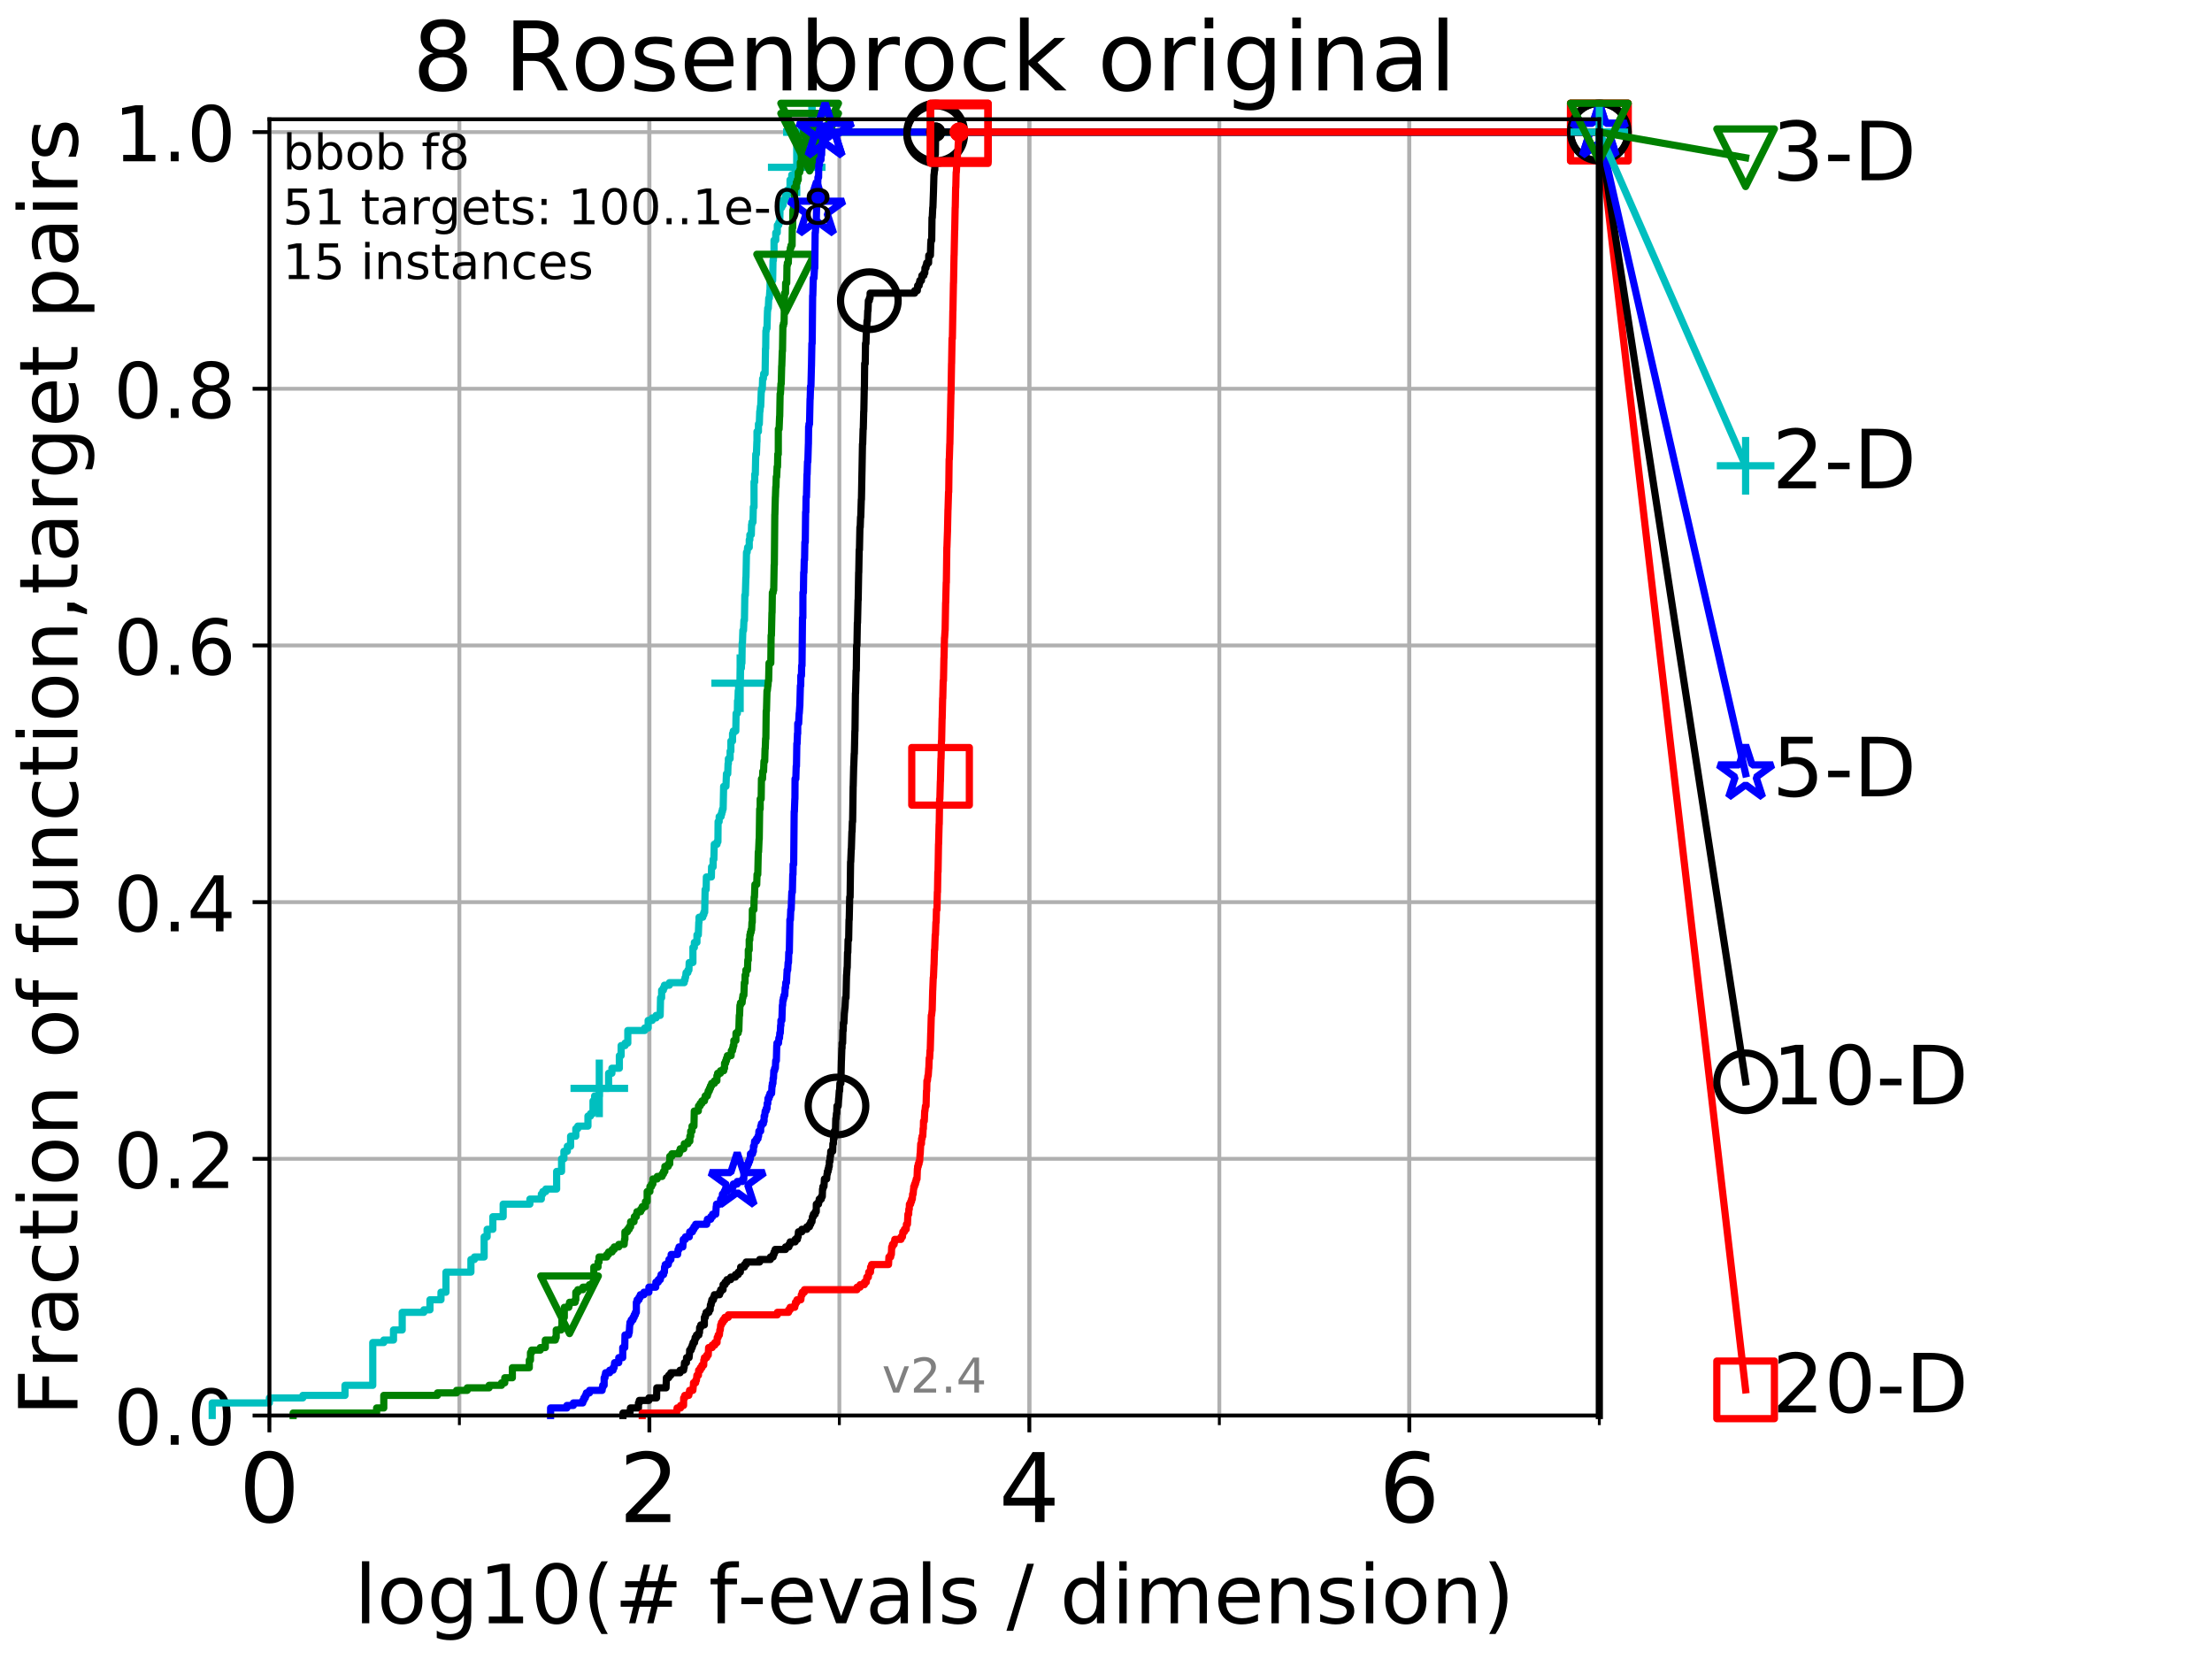 <?xml version="1.0" encoding="utf-8" standalone="no"?>
<!DOCTYPE svg PUBLIC "-//W3C//DTD SVG 1.1//EN"
  "http://www.w3.org/Graphics/SVG/1.1/DTD/svg11.dtd">
<!-- Created with matplotlib (http://matplotlib.org/) -->
<svg height="345.6pt" version="1.1" viewBox="0 0 460.8 345.6" width="460.8pt" xmlns="http://www.w3.org/2000/svg" xmlns:xlink="http://www.w3.org/1999/xlink">
 <defs>
  <style type="text/css">
*{stroke-linecap:butt;stroke-linejoin:round;}
  </style>
 </defs>
 <g id="figure_1">
  <g id="patch_1">
   <path d="M 0 345.6 
L 460.8 345.6 
L 460.8 0 
L 0 0 
z
" style="fill:#ffffff;"/>
  </g>
  <g id="axes_1">
   <g id="patch_2">
    <path d="M 56.12 294.88 
L 333.168 294.88 
L 333.168 24.84 
L 56.12 24.84 
z
" style="fill:#ffffff;"/>
   </g>
   <g id="matplotlib.axis_1">
    <g id="xtick_1">
     <g id="line2d_1">
      <path clip-path="url(#p5b8936a1db)" d="M 56.12 294.88 
L 56.12 24.84 
" style="fill:none;stroke:#b0b0b0;stroke-linecap:square;stroke-width:0.8;"/>
     </g>
     <g id="line2d_2">
      <defs>
       <path d="M 0 0 
L 0 3.5 
" id="m8c3bf54f54" style="stroke:#000000;stroke-width:0.8;"/>
      </defs>
      <g>
       <use style="stroke:#000000;stroke-width:0.8;" x="56.12" xlink:href="#m8c3bf54f54" y="294.88"/>
      </g>
     </g>
     <g id="text_1">
      <!-- 0 -->
      <defs>
       <path d="M 31.781 66.406 
Q 24.172 66.406 20.328 58.906 
Q 16.5 51.422 16.5 36.375 
Q 16.5 21.391 20.328 13.891 
Q 24.172 6.391 31.781 6.391 
Q 39.453 6.391 43.281 13.891 
Q 47.125 21.391 47.125 36.375 
Q 47.125 51.422 43.281 58.906 
Q 39.453 66.406 31.781 66.406 
z
M 31.781 74.219 
Q 44.047 74.219 50.516 64.516 
Q 56.984 54.828 56.984 36.375 
Q 56.984 17.969 50.516 8.266 
Q 44.047 -1.422 31.781 -1.422 
Q 19.531 -1.422 13.062 8.266 
Q 6.594 17.969 6.594 36.375 
Q 6.594 54.828 13.062 64.516 
Q 19.531 74.219 31.781 74.219 
z
" id="DejaVuSans-30"/>
      </defs>
      <g transform="translate(49.758 317.077)scale(0.2 -0.2)">
       <use xlink:href="#DejaVuSans-30"/>
      </g>
     </g>
    </g>
    <g id="xtick_2">
     <g id="line2d_3">
      <path clip-path="url(#p5b8936a1db)" d="M 135.277 294.88 
L 135.277 24.84 
" style="fill:none;stroke:#b0b0b0;stroke-linecap:square;stroke-width:0.8;"/>
     </g>
     <g id="line2d_4">
      <g>
       <use style="stroke:#000000;stroke-width:0.8;" x="135.277" xlink:href="#m8c3bf54f54" y="294.88"/>
      </g>
     </g>
     <g id="text_2">
      <!-- 2 -->
      <defs>
       <path d="M 19.188 8.297 
L 53.609 8.297 
L 53.609 0 
L 7.328 0 
L 7.328 8.297 
Q 12.938 14.109 22.625 23.891 
Q 32.328 33.688 34.812 36.531 
Q 39.547 41.844 41.422 45.531 
Q 43.312 49.219 43.312 52.781 
Q 43.312 58.594 39.234 62.25 
Q 35.156 65.922 28.609 65.922 
Q 23.969 65.922 18.812 64.312 
Q 13.672 62.703 7.812 59.422 
L 7.812 69.391 
Q 13.766 71.781 18.938 73 
Q 24.125 74.219 28.422 74.219 
Q 39.75 74.219 46.484 68.547 
Q 53.219 62.891 53.219 53.422 
Q 53.219 48.922 51.531 44.891 
Q 49.859 40.875 45.406 35.406 
Q 44.188 33.984 37.641 27.219 
Q 31.109 20.453 19.188 8.297 
z
" id="DejaVuSans-32"/>
      </defs>
      <g transform="translate(128.914 317.077)scale(0.2 -0.2)">
       <use xlink:href="#DejaVuSans-32"/>
      </g>
     </g>
    </g>
    <g id="xtick_3">
     <g id="line2d_5">
      <path clip-path="url(#p5b8936a1db)" d="M 214.433 294.88 
L 214.433 24.84 
" style="fill:none;stroke:#b0b0b0;stroke-linecap:square;stroke-width:0.8;"/>
     </g>
     <g id="line2d_6">
      <g>
       <use style="stroke:#000000;stroke-width:0.8;" x="214.433" xlink:href="#m8c3bf54f54" y="294.88"/>
      </g>
     </g>
     <g id="text_3">
      <!-- 4 -->
      <defs>
       <path d="M 37.797 64.312 
L 12.891 25.391 
L 37.797 25.391 
z
M 35.203 72.906 
L 47.609 72.906 
L 47.609 25.391 
L 58.016 25.391 
L 58.016 17.188 
L 47.609 17.188 
L 47.609 0 
L 37.797 0 
L 37.797 17.188 
L 4.891 17.188 
L 4.891 26.703 
z
" id="DejaVuSans-34"/>
      </defs>
      <g transform="translate(208.071 317.077)scale(0.2 -0.2)">
       <use xlink:href="#DejaVuSans-34"/>
      </g>
     </g>
    </g>
    <g id="xtick_4">
     <g id="line2d_7">
      <path clip-path="url(#p5b8936a1db)" d="M 293.59 294.88 
L 293.59 24.84 
" style="fill:none;stroke:#b0b0b0;stroke-linecap:square;stroke-width:0.8;"/>
     </g>
     <g id="line2d_8">
      <g>
       <use style="stroke:#000000;stroke-width:0.8;" x="293.59" xlink:href="#m8c3bf54f54" y="294.88"/>
      </g>
     </g>
     <g id="text_4">
      <!-- 6 -->
      <defs>
       <path d="M 33.016 40.375 
Q 26.375 40.375 22.484 35.828 
Q 18.609 31.297 18.609 23.391 
Q 18.609 15.531 22.484 10.953 
Q 26.375 6.391 33.016 6.391 
Q 39.656 6.391 43.531 10.953 
Q 47.406 15.531 47.406 23.391 
Q 47.406 31.297 43.531 35.828 
Q 39.656 40.375 33.016 40.375 
z
M 52.594 71.297 
L 52.594 62.312 
Q 48.875 64.062 45.094 64.984 
Q 41.312 65.922 37.594 65.922 
Q 27.828 65.922 22.672 59.328 
Q 17.531 52.734 16.797 39.406 
Q 19.672 43.656 24.016 45.922 
Q 28.375 48.188 33.594 48.188 
Q 44.578 48.188 50.953 41.516 
Q 57.328 34.859 57.328 23.391 
Q 57.328 12.156 50.688 5.359 
Q 44.047 -1.422 33.016 -1.422 
Q 20.359 -1.422 13.672 8.266 
Q 6.984 17.969 6.984 36.375 
Q 6.984 53.656 15.188 63.938 
Q 23.391 74.219 37.203 74.219 
Q 40.922 74.219 44.703 73.484 
Q 48.484 72.75 52.594 71.297 
z
" id="DejaVuSans-36"/>
      </defs>
      <g transform="translate(287.227 317.077)scale(0.2 -0.2)">
       <use xlink:href="#DejaVuSans-36"/>
      </g>
     </g>
    </g>
    <g id="xtick_5">
     <g id="line2d_9">
      <path clip-path="url(#p5b8936a1db)" d="M 56.12 294.88 
L 56.12 24.84 
" style="fill:none;stroke:#b0b0b0;stroke-linecap:square;stroke-width:0.8;"/>
     </g>
     <g id="line2d_10">
      <defs>
       <path d="M 0 0 
L 0 2 
" id="m893335d654" style="stroke:#000000;stroke-width:0.6;"/>
      </defs>
      <g>
       <use style="stroke:#000000;stroke-width:0.6;" x="56.12" xlink:href="#m893335d654" y="294.88"/>
      </g>
     </g>
    </g>
    <g id="xtick_6">
     <g id="line2d_11">
      <path clip-path="url(#p5b8936a1db)" d="M 95.698 294.88 
L 95.698 24.84 
" style="fill:none;stroke:#b0b0b0;stroke-linecap:square;stroke-width:0.8;"/>
     </g>
     <g id="line2d_12">
      <g>
       <use style="stroke:#000000;stroke-width:0.6;" x="95.698" xlink:href="#m893335d654" y="294.88"/>
      </g>
     </g>
    </g>
    <g id="xtick_7">
     <g id="line2d_13">
      <path clip-path="url(#p5b8936a1db)" d="M 135.277 294.88 
L 135.277 24.84 
" style="fill:none;stroke:#b0b0b0;stroke-linecap:square;stroke-width:0.8;"/>
     </g>
     <g id="line2d_14">
      <g>
       <use style="stroke:#000000;stroke-width:0.6;" x="135.277" xlink:href="#m893335d654" y="294.88"/>
      </g>
     </g>
    </g>
    <g id="xtick_8">
     <g id="line2d_15">
      <path clip-path="url(#p5b8936a1db)" d="M 174.855 294.88 
L 174.855 24.84 
" style="fill:none;stroke:#b0b0b0;stroke-linecap:square;stroke-width:0.8;"/>
     </g>
     <g id="line2d_16">
      <g>
       <use style="stroke:#000000;stroke-width:0.6;" x="174.855" xlink:href="#m893335d654" y="294.88"/>
      </g>
     </g>
    </g>
    <g id="xtick_9">
     <g id="line2d_17">
      <path clip-path="url(#p5b8936a1db)" d="M 214.433 294.88 
L 214.433 24.84 
" style="fill:none;stroke:#b0b0b0;stroke-linecap:square;stroke-width:0.8;"/>
     </g>
     <g id="line2d_18">
      <g>
       <use style="stroke:#000000;stroke-width:0.6;" x="214.433" xlink:href="#m893335d654" y="294.88"/>
      </g>
     </g>
    </g>
    <g id="xtick_10">
     <g id="line2d_19">
      <path clip-path="url(#p5b8936a1db)" d="M 254.011 294.88 
L 254.011 24.84 
" style="fill:none;stroke:#b0b0b0;stroke-linecap:square;stroke-width:0.8;"/>
     </g>
     <g id="line2d_20">
      <g>
       <use style="stroke:#000000;stroke-width:0.6;" x="254.011" xlink:href="#m893335d654" y="294.88"/>
      </g>
     </g>
    </g>
    <g id="xtick_11">
     <g id="line2d_21">
      <path clip-path="url(#p5b8936a1db)" d="M 293.59 294.88 
L 293.59 24.84 
" style="fill:none;stroke:#b0b0b0;stroke-linecap:square;stroke-width:0.8;"/>
     </g>
     <g id="line2d_22">
      <g>
       <use style="stroke:#000000;stroke-width:0.6;" x="293.59" xlink:href="#m893335d654" y="294.88"/>
      </g>
     </g>
    </g>
    <g id="xtick_12">
     <g id="line2d_23">
      <path clip-path="url(#p5b8936a1db)" d="M 333.168 294.88 
L 333.168 24.84 
" style="fill:none;stroke:#b0b0b0;stroke-linecap:square;stroke-width:0.8;"/>
     </g>
     <g id="line2d_24">
      <g>
       <use style="stroke:#000000;stroke-width:0.6;" x="333.168" xlink:href="#m893335d654" y="294.88"/>
      </g>
     </g>
    </g>
    <g id="text_5">
     <!-- log10(# f-evals / dimension) -->
     <defs>
      <path d="M 9.422 75.984 
L 18.406 75.984 
L 18.406 0 
L 9.422 0 
z
" id="DejaVuSans-6c"/>
      <path d="M 30.609 48.391 
Q 23.391 48.391 19.188 42.75 
Q 14.984 37.109 14.984 27.297 
Q 14.984 17.484 19.156 11.844 
Q 23.344 6.203 30.609 6.203 
Q 37.797 6.203 41.984 11.859 
Q 46.188 17.531 46.188 27.297 
Q 46.188 37.016 41.984 42.703 
Q 37.797 48.391 30.609 48.391 
z
M 30.609 56 
Q 42.328 56 49.016 48.375 
Q 55.719 40.766 55.719 27.297 
Q 55.719 13.875 49.016 6.219 
Q 42.328 -1.422 30.609 -1.422 
Q 18.844 -1.422 12.172 6.219 
Q 5.516 13.875 5.516 27.297 
Q 5.516 40.766 12.172 48.375 
Q 18.844 56 30.609 56 
z
" id="DejaVuSans-6f"/>
      <path d="M 45.406 27.984 
Q 45.406 37.75 41.375 43.109 
Q 37.359 48.484 30.078 48.484 
Q 22.859 48.484 18.828 43.109 
Q 14.797 37.75 14.797 27.984 
Q 14.797 18.266 18.828 12.891 
Q 22.859 7.516 30.078 7.516 
Q 37.359 7.516 41.375 12.891 
Q 45.406 18.266 45.406 27.984 
z
M 54.391 6.781 
Q 54.391 -7.172 48.188 -13.984 
Q 42 -20.797 29.203 -20.797 
Q 24.469 -20.797 20.266 -20.094 
Q 16.062 -19.391 12.109 -17.922 
L 12.109 -9.188 
Q 16.062 -11.328 19.922 -12.344 
Q 23.781 -13.375 27.781 -13.375 
Q 36.625 -13.375 41.016 -8.766 
Q 45.406 -4.156 45.406 5.172 
L 45.406 9.625 
Q 42.625 4.781 38.281 2.391 
Q 33.938 0 27.875 0 
Q 17.828 0 11.672 7.656 
Q 5.516 15.328 5.516 27.984 
Q 5.516 40.672 11.672 48.328 
Q 17.828 56 27.875 56 
Q 33.938 56 38.281 53.609 
Q 42.625 51.219 45.406 46.391 
L 45.406 54.688 
L 54.391 54.688 
z
" id="DejaVuSans-67"/>
      <path d="M 12.406 8.297 
L 28.516 8.297 
L 28.516 63.922 
L 10.984 60.406 
L 10.984 69.391 
L 28.422 72.906 
L 38.281 72.906 
L 38.281 8.297 
L 54.391 8.297 
L 54.391 0 
L 12.406 0 
z
" id="DejaVuSans-31"/>
      <path d="M 31 75.875 
Q 24.469 64.656 21.281 53.656 
Q 18.109 42.672 18.109 31.391 
Q 18.109 20.125 21.312 9.062 
Q 24.516 -2 31 -13.188 
L 23.188 -13.188 
Q 15.875 -1.703 12.234 9.375 
Q 8.594 20.453 8.594 31.391 
Q 8.594 42.281 12.203 53.312 
Q 15.828 64.359 23.188 75.875 
z
" id="DejaVuSans-28"/>
      <path d="M 51.125 44 
L 36.922 44 
L 32.812 27.688 
L 47.125 27.688 
z
M 43.797 71.781 
L 38.719 51.516 
L 52.984 51.516 
L 58.109 71.781 
L 65.922 71.781 
L 60.891 51.516 
L 76.125 51.516 
L 76.125 44 
L 58.984 44 
L 54.984 27.688 
L 70.516 27.688 
L 70.516 20.219 
L 53.078 20.219 
L 48 0 
L 40.188 0 
L 45.219 20.219 
L 30.906 20.219 
L 25.875 0 
L 18.016 0 
L 23.094 20.219 
L 7.719 20.219 
L 7.719 27.688 
L 24.906 27.688 
L 29 44 
L 13.281 44 
L 13.281 51.516 
L 30.906 51.516 
L 35.891 71.781 
z
" id="DejaVuSans-23"/>
      <path id="DejaVuSans-20"/>
      <path d="M 37.109 75.984 
L 37.109 68.5 
L 28.516 68.5 
Q 23.688 68.5 21.797 66.547 
Q 19.922 64.594 19.922 59.516 
L 19.922 54.688 
L 34.719 54.688 
L 34.719 47.703 
L 19.922 47.703 
L 19.922 0 
L 10.891 0 
L 10.891 47.703 
L 2.297 47.703 
L 2.297 54.688 
L 10.891 54.688 
L 10.891 58.5 
Q 10.891 67.625 15.141 71.797 
Q 19.391 75.984 28.609 75.984 
z
" id="DejaVuSans-66"/>
      <path d="M 4.891 31.391 
L 31.203 31.391 
L 31.203 23.391 
L 4.891 23.391 
z
" id="DejaVuSans-2d"/>
      <path d="M 56.203 29.594 
L 56.203 25.203 
L 14.891 25.203 
Q 15.484 15.922 20.484 11.062 
Q 25.484 6.203 34.422 6.203 
Q 39.594 6.203 44.453 7.469 
Q 49.312 8.734 54.109 11.281 
L 54.109 2.781 
Q 49.266 0.734 44.188 -0.344 
Q 39.109 -1.422 33.891 -1.422 
Q 20.797 -1.422 13.156 6.188 
Q 5.516 13.812 5.516 26.812 
Q 5.516 40.234 12.766 48.109 
Q 20.016 56 32.328 56 
Q 43.359 56 49.781 48.891 
Q 56.203 41.797 56.203 29.594 
z
M 47.219 32.234 
Q 47.125 39.594 43.094 43.984 
Q 39.062 48.391 32.422 48.391 
Q 24.906 48.391 20.391 44.141 
Q 15.875 39.891 15.188 32.172 
z
" id="DejaVuSans-65"/>
      <path d="M 2.984 54.688 
L 12.5 54.688 
L 29.594 8.797 
L 46.688 54.688 
L 56.203 54.688 
L 35.688 0 
L 23.484 0 
z
" id="DejaVuSans-76"/>
      <path d="M 34.281 27.484 
Q 23.391 27.484 19.188 25 
Q 14.984 22.516 14.984 16.5 
Q 14.984 11.719 18.141 8.906 
Q 21.297 6.109 26.703 6.109 
Q 34.188 6.109 38.703 11.406 
Q 43.219 16.703 43.219 25.484 
L 43.219 27.484 
z
M 52.203 31.203 
L 52.203 0 
L 43.219 0 
L 43.219 8.297 
Q 40.141 3.328 35.547 0.953 
Q 30.953 -1.422 24.312 -1.422 
Q 15.922 -1.422 10.953 3.297 
Q 6 8.016 6 15.922 
Q 6 25.141 12.172 29.828 
Q 18.359 34.516 30.609 34.516 
L 43.219 34.516 
L 43.219 35.406 
Q 43.219 41.609 39.141 45 
Q 35.062 48.391 27.688 48.391 
Q 23 48.391 18.547 47.266 
Q 14.109 46.141 10.016 43.891 
L 10.016 52.203 
Q 14.938 54.109 19.578 55.047 
Q 24.219 56 28.609 56 
Q 40.484 56 46.344 49.844 
Q 52.203 43.703 52.203 31.203 
z
" id="DejaVuSans-61"/>
      <path d="M 44.281 53.078 
L 44.281 44.578 
Q 40.484 46.531 36.375 47.5 
Q 32.281 48.484 27.875 48.484 
Q 21.188 48.484 17.844 46.438 
Q 14.5 44.391 14.5 40.281 
Q 14.5 37.156 16.891 35.375 
Q 19.281 33.594 26.516 31.984 
L 29.594 31.297 
Q 39.156 29.25 43.188 25.516 
Q 47.219 21.781 47.219 15.094 
Q 47.219 7.469 41.188 3.016 
Q 35.156 -1.422 24.609 -1.422 
Q 20.219 -1.422 15.453 -0.562 
Q 10.688 0.297 5.422 2 
L 5.422 11.281 
Q 10.406 8.688 15.234 7.391 
Q 20.062 6.109 24.812 6.109 
Q 31.156 6.109 34.562 8.281 
Q 37.984 10.453 37.984 14.406 
Q 37.984 18.062 35.516 20.016 
Q 33.062 21.969 24.703 23.781 
L 21.578 24.516 
Q 13.234 26.266 9.516 29.906 
Q 5.812 33.547 5.812 39.891 
Q 5.812 47.609 11.281 51.797 
Q 16.75 56 26.812 56 
Q 31.781 56 36.172 55.266 
Q 40.578 54.547 44.281 53.078 
z
" id="DejaVuSans-73"/>
      <path d="M 25.391 72.906 
L 33.688 72.906 
L 8.297 -9.281 
L 0 -9.281 
z
" id="DejaVuSans-2f"/>
      <path d="M 45.406 46.391 
L 45.406 75.984 
L 54.391 75.984 
L 54.391 0 
L 45.406 0 
L 45.406 8.203 
Q 42.578 3.328 38.25 0.953 
Q 33.938 -1.422 27.875 -1.422 
Q 17.969 -1.422 11.734 6.484 
Q 5.516 14.406 5.516 27.297 
Q 5.516 40.188 11.734 48.094 
Q 17.969 56 27.875 56 
Q 33.938 56 38.25 53.625 
Q 42.578 51.266 45.406 46.391 
z
M 14.797 27.297 
Q 14.797 17.391 18.875 11.75 
Q 22.953 6.109 30.078 6.109 
Q 37.203 6.109 41.297 11.75 
Q 45.406 17.391 45.406 27.297 
Q 45.406 37.203 41.297 42.844 
Q 37.203 48.484 30.078 48.484 
Q 22.953 48.484 18.875 42.844 
Q 14.797 37.203 14.797 27.297 
z
" id="DejaVuSans-64"/>
      <path d="M 9.422 54.688 
L 18.406 54.688 
L 18.406 0 
L 9.422 0 
z
M 9.422 75.984 
L 18.406 75.984 
L 18.406 64.594 
L 9.422 64.594 
z
" id="DejaVuSans-69"/>
      <path d="M 52 44.188 
Q 55.375 50.25 60.062 53.125 
Q 64.75 56 71.094 56 
Q 79.641 56 84.281 50.016 
Q 88.922 44.047 88.922 33.016 
L 88.922 0 
L 79.891 0 
L 79.891 32.719 
Q 79.891 40.578 77.094 44.375 
Q 74.312 48.188 68.609 48.188 
Q 61.625 48.188 57.562 43.547 
Q 53.516 38.922 53.516 30.906 
L 53.516 0 
L 44.484 0 
L 44.484 32.719 
Q 44.484 40.625 41.703 44.406 
Q 38.922 48.188 33.109 48.188 
Q 26.219 48.188 22.156 43.531 
Q 18.109 38.875 18.109 30.906 
L 18.109 0 
L 9.078 0 
L 9.078 54.688 
L 18.109 54.688 
L 18.109 46.188 
Q 21.188 51.219 25.484 53.609 
Q 29.781 56 35.688 56 
Q 41.656 56 45.828 52.969 
Q 50 49.953 52 44.188 
z
" id="DejaVuSans-6d"/>
      <path d="M 54.891 33.016 
L 54.891 0 
L 45.906 0 
L 45.906 32.719 
Q 45.906 40.484 42.875 44.328 
Q 39.844 48.188 33.797 48.188 
Q 26.516 48.188 22.312 43.547 
Q 18.109 38.922 18.109 30.906 
L 18.109 0 
L 9.078 0 
L 9.078 54.688 
L 18.109 54.688 
L 18.109 46.188 
Q 21.344 51.125 25.703 53.562 
Q 30.078 56 35.797 56 
Q 45.219 56 50.047 50.172 
Q 54.891 44.344 54.891 33.016 
z
" id="DejaVuSans-6e"/>
      <path d="M 8.016 75.875 
L 15.828 75.875 
Q 23.141 64.359 26.781 53.312 
Q 30.422 42.281 30.422 31.391 
Q 30.422 20.453 26.781 9.375 
Q 23.141 -1.703 15.828 -13.188 
L 8.016 -13.188 
Q 14.5 -2 17.703 9.062 
Q 20.906 20.125 20.906 31.391 
Q 20.906 42.672 17.703 53.656 
Q 14.5 64.656 8.016 75.875 
z
" id="DejaVuSans-29"/>
     </defs>
     <g transform="translate(73.803 338.154)scale(0.17 -0.17)">
      <use xlink:href="#DejaVuSans-6c"/>
      <use x="27.783" xlink:href="#DejaVuSans-6f"/>
      <use x="88.965" xlink:href="#DejaVuSans-67"/>
      <use x="152.441" xlink:href="#DejaVuSans-31"/>
      <use x="216.064" xlink:href="#DejaVuSans-30"/>
      <use x="279.688" xlink:href="#DejaVuSans-28"/>
      <use x="318.701" xlink:href="#DejaVuSans-23"/>
      <use x="402.49" xlink:href="#DejaVuSans-20"/>
      <use x="434.277" xlink:href="#DejaVuSans-66"/>
      <use x="469.404" xlink:href="#DejaVuSans-2d"/>
      <use x="505.488" xlink:href="#DejaVuSans-65"/>
      <use x="567.012" xlink:href="#DejaVuSans-76"/>
      <use x="626.191" xlink:href="#DejaVuSans-61"/>
      <use x="687.471" xlink:href="#DejaVuSans-6c"/>
      <use x="715.254" xlink:href="#DejaVuSans-73"/>
      <use x="767.354" xlink:href="#DejaVuSans-20"/>
      <use x="799.141" xlink:href="#DejaVuSans-2f"/>
      <use x="832.832" xlink:href="#DejaVuSans-20"/>
      <use x="864.619" xlink:href="#DejaVuSans-64"/>
      <use x="928.096" xlink:href="#DejaVuSans-69"/>
      <use x="955.879" xlink:href="#DejaVuSans-6d"/>
      <use x="1053.291" xlink:href="#DejaVuSans-65"/>
      <use x="1114.814" xlink:href="#DejaVuSans-6e"/>
      <use x="1178.193" xlink:href="#DejaVuSans-73"/>
      <use x="1230.293" xlink:href="#DejaVuSans-69"/>
      <use x="1258.076" xlink:href="#DejaVuSans-6f"/>
      <use x="1319.258" xlink:href="#DejaVuSans-6e"/>
      <use x="1382.637" xlink:href="#DejaVuSans-29"/>
     </g>
    </g>
   </g>
   <g id="matplotlib.axis_2">
    <g id="ytick_1">
     <g id="line2d_25">
      <path clip-path="url(#p5b8936a1db)" d="M 56.12 294.88 
L 333.168 294.88 
" style="fill:none;stroke:#b0b0b0;stroke-linecap:square;stroke-width:0.8;"/>
     </g>
     <g id="line2d_26">
      <defs>
       <path d="M 0 0 
L -3.5 0 
" id="m2c828b30cb" style="stroke:#000000;stroke-width:0.8;"/>
      </defs>
      <g>
       <use style="stroke:#000000;stroke-width:0.8;" x="56.12" xlink:href="#m2c828b30cb" y="294.88"/>
      </g>
     </g>
     <g id="text_6">
      <!-- 0.0 -->
      <defs>
       <path d="M 10.688 12.406 
L 21 12.406 
L 21 0 
L 10.688 0 
z
" id="DejaVuSans-2e"/>
      </defs>
      <g transform="translate(23.675 300.959)scale(0.16 -0.16)">
       <use xlink:href="#DejaVuSans-30"/>
       <use x="63.623" xlink:href="#DejaVuSans-2e"/>
       <use x="95.41" xlink:href="#DejaVuSans-30"/>
      </g>
     </g>
    </g>
    <g id="ytick_2">
     <g id="line2d_27">
      <path clip-path="url(#p5b8936a1db)" d="M 56.12 241.407 
L 333.168 241.407 
" style="fill:none;stroke:#b0b0b0;stroke-linecap:square;stroke-width:0.8;"/>
     </g>
     <g id="line2d_28">
      <g>
       <use style="stroke:#000000;stroke-width:0.8;" x="56.12" xlink:href="#m2c828b30cb" y="241.407"/>
      </g>
     </g>
     <g id="text_7">
      <!-- 0.2 -->
      <g transform="translate(23.675 247.485)scale(0.16 -0.16)">
       <use xlink:href="#DejaVuSans-30"/>
       <use x="63.623" xlink:href="#DejaVuSans-2e"/>
       <use x="95.41" xlink:href="#DejaVuSans-32"/>
      </g>
     </g>
    </g>
    <g id="ytick_3">
     <g id="line2d_29">
      <path clip-path="url(#p5b8936a1db)" d="M 56.12 187.933 
L 333.168 187.933 
" style="fill:none;stroke:#b0b0b0;stroke-linecap:square;stroke-width:0.8;"/>
     </g>
     <g id="line2d_30">
      <g>
       <use style="stroke:#000000;stroke-width:0.8;" x="56.12" xlink:href="#m2c828b30cb" y="187.933"/>
      </g>
     </g>
     <g id="text_8">
      <!-- 0.4 -->
      <g transform="translate(23.675 194.012)scale(0.16 -0.16)">
       <use xlink:href="#DejaVuSans-30"/>
       <use x="63.623" xlink:href="#DejaVuSans-2e"/>
       <use x="95.41" xlink:href="#DejaVuSans-34"/>
      </g>
     </g>
    </g>
    <g id="ytick_4">
     <g id="line2d_31">
      <path clip-path="url(#p5b8936a1db)" d="M 56.12 134.46 
L 333.168 134.46 
" style="fill:none;stroke:#b0b0b0;stroke-linecap:square;stroke-width:0.8;"/>
     </g>
     <g id="line2d_32">
      <g>
       <use style="stroke:#000000;stroke-width:0.8;" x="56.12" xlink:href="#m2c828b30cb" y="134.46"/>
      </g>
     </g>
     <g id="text_9">
      <!-- 0.6 -->
      <g transform="translate(23.675 140.539)scale(0.16 -0.16)">
       <use xlink:href="#DejaVuSans-30"/>
       <use x="63.623" xlink:href="#DejaVuSans-2e"/>
       <use x="95.41" xlink:href="#DejaVuSans-36"/>
      </g>
     </g>
    </g>
    <g id="ytick_5">
     <g id="line2d_33">
      <path clip-path="url(#p5b8936a1db)" d="M 56.12 80.987 
L 333.168 80.987 
" style="fill:none;stroke:#b0b0b0;stroke-linecap:square;stroke-width:0.8;"/>
     </g>
     <g id="line2d_34">
      <g>
       <use style="stroke:#000000;stroke-width:0.8;" x="56.12" xlink:href="#m2c828b30cb" y="80.987"/>
      </g>
     </g>
     <g id="text_10">
      <!-- 0.8 -->
      <defs>
       <path d="M 31.781 34.625 
Q 24.75 34.625 20.719 30.859 
Q 16.703 27.094 16.703 20.516 
Q 16.703 13.922 20.719 10.156 
Q 24.75 6.391 31.781 6.391 
Q 38.812 6.391 42.859 10.172 
Q 46.922 13.969 46.922 20.516 
Q 46.922 27.094 42.891 30.859 
Q 38.875 34.625 31.781 34.625 
z
M 21.922 38.812 
Q 15.578 40.375 12.031 44.719 
Q 8.5 49.078 8.5 55.328 
Q 8.5 64.062 14.719 69.141 
Q 20.953 74.219 31.781 74.219 
Q 42.672 74.219 48.875 69.141 
Q 55.078 64.062 55.078 55.328 
Q 55.078 49.078 51.531 44.719 
Q 48 40.375 41.703 38.812 
Q 48.828 37.156 52.797 32.312 
Q 56.781 27.484 56.781 20.516 
Q 56.781 9.906 50.312 4.234 
Q 43.844 -1.422 31.781 -1.422 
Q 19.734 -1.422 13.25 4.234 
Q 6.781 9.906 6.781 20.516 
Q 6.781 27.484 10.781 32.312 
Q 14.797 37.156 21.922 38.812 
z
M 18.312 54.391 
Q 18.312 48.734 21.844 45.562 
Q 25.391 42.391 31.781 42.391 
Q 38.141 42.391 41.719 45.562 
Q 45.312 48.734 45.312 54.391 
Q 45.312 60.062 41.719 63.234 
Q 38.141 66.406 31.781 66.406 
Q 25.391 66.406 21.844 63.234 
Q 18.312 60.062 18.312 54.391 
z
" id="DejaVuSans-38"/>
      </defs>
      <g transform="translate(23.675 87.066)scale(0.16 -0.16)">
       <use xlink:href="#DejaVuSans-30"/>
       <use x="63.623" xlink:href="#DejaVuSans-2e"/>
       <use x="95.41" xlink:href="#DejaVuSans-38"/>
      </g>
     </g>
    </g>
    <g id="ytick_6">
     <g id="line2d_35">
      <path clip-path="url(#p5b8936a1db)" d="M 56.12 27.514 
L 333.168 27.514 
" style="fill:none;stroke:#b0b0b0;stroke-linecap:square;stroke-width:0.8;"/>
     </g>
     <g id="line2d_36">
      <g>
       <use style="stroke:#000000;stroke-width:0.8;" x="56.12" xlink:href="#m2c828b30cb" y="27.514"/>
      </g>
     </g>
     <g id="text_11">
      <!-- 1.0 -->
      <g transform="translate(23.675 33.592)scale(0.16 -0.16)">
       <use xlink:href="#DejaVuSans-31"/>
       <use x="63.623" xlink:href="#DejaVuSans-2e"/>
       <use x="95.41" xlink:href="#DejaVuSans-30"/>
      </g>
     </g>
    </g>
    <g id="text_12">
     <!-- Fraction of function,target pairs -->
     <defs>
      <path d="M 9.812 72.906 
L 51.703 72.906 
L 51.703 64.594 
L 19.672 64.594 
L 19.672 43.109 
L 48.578 43.109 
L 48.578 34.812 
L 19.672 34.812 
L 19.672 0 
L 9.812 0 
z
" id="DejaVuSans-46"/>
      <path d="M 41.109 46.297 
Q 39.594 47.172 37.812 47.578 
Q 36.031 48 33.891 48 
Q 26.266 48 22.188 43.047 
Q 18.109 38.094 18.109 28.812 
L 18.109 0 
L 9.078 0 
L 9.078 54.688 
L 18.109 54.688 
L 18.109 46.188 
Q 20.953 51.172 25.484 53.578 
Q 30.031 56 36.531 56 
Q 37.453 56 38.578 55.875 
Q 39.703 55.766 41.062 55.516 
z
" id="DejaVuSans-72"/>
      <path d="M 48.781 52.594 
L 48.781 44.188 
Q 44.969 46.297 41.141 47.344 
Q 37.312 48.391 33.406 48.391 
Q 24.656 48.391 19.812 42.844 
Q 14.984 37.312 14.984 27.297 
Q 14.984 17.281 19.812 11.734 
Q 24.656 6.203 33.406 6.203 
Q 37.312 6.203 41.141 7.25 
Q 44.969 8.297 48.781 10.406 
L 48.781 2.094 
Q 45.016 0.344 40.984 -0.531 
Q 36.969 -1.422 32.422 -1.422 
Q 20.062 -1.422 12.781 6.344 
Q 5.516 14.109 5.516 27.297 
Q 5.516 40.672 12.859 48.328 
Q 20.219 56 33.016 56 
Q 37.156 56 41.109 55.141 
Q 45.062 54.297 48.781 52.594 
z
" id="DejaVuSans-63"/>
      <path d="M 18.312 70.219 
L 18.312 54.688 
L 36.812 54.688 
L 36.812 47.703 
L 18.312 47.703 
L 18.312 18.016 
Q 18.312 11.328 20.141 9.422 
Q 21.969 7.516 27.594 7.516 
L 36.812 7.516 
L 36.812 0 
L 27.594 0 
Q 17.188 0 13.234 3.875 
Q 9.281 7.766 9.281 18.016 
L 9.281 47.703 
L 2.688 47.703 
L 2.688 54.688 
L 9.281 54.688 
L 9.281 70.219 
z
" id="DejaVuSans-74"/>
      <path d="M 8.5 21.578 
L 8.5 54.688 
L 17.484 54.688 
L 17.484 21.922 
Q 17.484 14.156 20.5 10.266 
Q 23.531 6.391 29.594 6.391 
Q 36.859 6.391 41.078 11.031 
Q 45.312 15.672 45.312 23.688 
L 45.312 54.688 
L 54.297 54.688 
L 54.297 0 
L 45.312 0 
L 45.312 8.406 
Q 42.047 3.422 37.719 1 
Q 33.406 -1.422 27.688 -1.422 
Q 18.266 -1.422 13.375 4.438 
Q 8.5 10.297 8.5 21.578 
z
M 31.109 56 
z
" id="DejaVuSans-75"/>
      <path d="M 11.719 12.406 
L 22.016 12.406 
L 22.016 4 
L 14.016 -11.625 
L 7.719 -11.625 
L 11.719 4 
z
" id="DejaVuSans-2c"/>
      <path d="M 18.109 8.203 
L 18.109 -20.797 
L 9.078 -20.797 
L 9.078 54.688 
L 18.109 54.688 
L 18.109 46.391 
Q 20.953 51.266 25.266 53.625 
Q 29.594 56 35.594 56 
Q 45.562 56 51.781 48.094 
Q 58.016 40.188 58.016 27.297 
Q 58.016 14.406 51.781 6.484 
Q 45.562 -1.422 35.594 -1.422 
Q 29.594 -1.422 25.266 0.953 
Q 20.953 3.328 18.109 8.203 
z
M 48.688 27.297 
Q 48.688 37.203 44.609 42.844 
Q 40.531 48.484 33.406 48.484 
Q 26.266 48.484 22.188 42.844 
Q 18.109 37.203 18.109 27.297 
Q 18.109 17.391 22.188 11.75 
Q 26.266 6.109 33.406 6.109 
Q 40.531 6.109 44.609 11.75 
Q 48.688 17.391 48.688 27.297 
z
" id="DejaVuSans-70"/>
     </defs>
     <g transform="translate(16.14 294.999)rotate(-90)scale(0.17 -0.17)">
      <use xlink:href="#DejaVuSans-46"/>
      <use x="57.41" xlink:href="#DejaVuSans-72"/>
      <use x="98.523" xlink:href="#DejaVuSans-61"/>
      <use x="159.803" xlink:href="#DejaVuSans-63"/>
      <use x="214.783" xlink:href="#DejaVuSans-74"/>
      <use x="253.992" xlink:href="#DejaVuSans-69"/>
      <use x="281.775" xlink:href="#DejaVuSans-6f"/>
      <use x="342.957" xlink:href="#DejaVuSans-6e"/>
      <use x="406.336" xlink:href="#DejaVuSans-20"/>
      <use x="438.123" xlink:href="#DejaVuSans-6f"/>
      <use x="499.305" xlink:href="#DejaVuSans-66"/>
      <use x="534.51" xlink:href="#DejaVuSans-20"/>
      <use x="566.297" xlink:href="#DejaVuSans-66"/>
      <use x="601.502" xlink:href="#DejaVuSans-75"/>
      <use x="664.881" xlink:href="#DejaVuSans-6e"/>
      <use x="728.26" xlink:href="#DejaVuSans-63"/>
      <use x="783.24" xlink:href="#DejaVuSans-74"/>
      <use x="822.449" xlink:href="#DejaVuSans-69"/>
      <use x="850.232" xlink:href="#DejaVuSans-6f"/>
      <use x="911.414" xlink:href="#DejaVuSans-6e"/>
      <use x="974.793" xlink:href="#DejaVuSans-2c"/>
      <use x="1006.58" xlink:href="#DejaVuSans-74"/>
      <use x="1045.789" xlink:href="#DejaVuSans-61"/>
      <use x="1107.068" xlink:href="#DejaVuSans-72"/>
      <use x="1148.166" xlink:href="#DejaVuSans-67"/>
      <use x="1211.643" xlink:href="#DejaVuSans-65"/>
      <use x="1273.166" xlink:href="#DejaVuSans-74"/>
      <use x="1312.375" xlink:href="#DejaVuSans-20"/>
      <use x="1344.162" xlink:href="#DejaVuSans-70"/>
      <use x="1407.639" xlink:href="#DejaVuSans-61"/>
      <use x="1468.918" xlink:href="#DejaVuSans-69"/>
      <use x="1496.701" xlink:href="#DejaVuSans-72"/>
      <use x="1537.814" xlink:href="#DejaVuSans-73"/>
     </g>
    </g>
   </g>
   <g id="line2d_37">
    <defs>
     <path d="M 0 1.5 
C 0.398 1.5 0.779 1.342 1.061 1.061 
C 1.342 0.779 1.5 0.398 1.5 0 
C 1.5 -0.398 1.342 -0.779 1.061 -1.061 
C 0.779 -1.342 0.398 -1.5 0 -1.5 
C -0.398 -1.5 -0.779 -1.342 -1.061 -1.061 
C -1.342 -0.779 -1.5 -0.398 -1.5 0 
C -1.5 0.398 -1.342 0.779 -1.061 1.061 
C -0.779 1.342 -0.398 1.5 0 1.5 
z
" id="m3bdb46aab5" style="stroke:#00bfbf;"/>
    </defs>
    <g>
     <use style="fill:#00bfbf;stroke:#00bfbf;" x="169.161" xlink:href="#m3bdb46aab5" y="27.514"/>
     <use style="fill:#00bfbf;stroke:#00bfbf;" x="169.161" xlink:href="#m3bdb46aab5" y="27.514"/>
    </g>
   </g>
   <g id="line2d_38">
    <path d="M 44.206 294.88 
L 44.206 292.259 
L 56.12 292.259 
L 56.12 291.21 
L 63.089 291.21 
L 63.089 290.686 
L 71.87 290.686 
L 71.87 288.589 
L 77.653 288.589 
L 77.653 279.677 
L 79.949 279.677 
L 79.949 279.153 
L 81.973 279.153 
L 81.973 277.056 
L 83.784 277.056 
L 83.784 273.386 
L 88.294 273.386 
L 88.294 272.862 
L 89.568 272.862 
L 89.568 270.765 
L 91.863 270.765 
L 91.863 269.192 
L 92.905 269.192 
L 92.905 264.998 
L 98.101 264.998 
L 98.101 262.377 
L 98.832 262.377 
L 98.832 261.852 
L 100.857 261.852 
L 100.857 257.658 
L 101.482 257.658 
L 101.482 256.086 
L 102.668 256.086 
L 102.668 253.464 
L 104.819 253.464 
L 104.819 250.843 
L 110.385 250.843 
L 110.385 249.795 
L 112.771 249.795 
L 112.771 248.746 
L 113.086 248.746 
L 113.086 248.222 
L 113.7 248.222 
L 113.7 247.698 
L 115.958 247.698 
L 115.958 244.028 
L 116.984 244.028 
L 116.984 241.407 
L 117.475 241.407 
L 117.475 239.834 
L 118.187 239.834 
L 118.187 238.785 
L 118.87 238.785 
L 118.87 236.689 
L 119.951 236.689 
L 119.951 235.116 
L 120.365 235.116 
L 120.365 234.592 
L 122.481 234.592 
L 122.481 232.495 
L 123.015 232.495 
L 123.015 231.97 
L 123.533 231.97 
L 123.533 229.349 
L 123.87 229.349 
L 123.87 228.301 
L 124.844 228.301 
L 124.844 226.728 
L 126.78 226.728 
L 126.78 223.582 
L 127.471 223.582 
L 127.471 222.534 
L 129.023 222.534 
L 129.023 219.913 
L 129.39 219.913 
L 129.39 217.816 
L 130.217 217.816 
L 130.217 217.291 
L 130.784 217.291 
L 130.784 214.67 
L 134.304 214.67 
L 134.304 214.146 
L 135.017 214.146 
L 135.017 212.573 
L 135.868 212.573 
L 135.868 212.049 
L 136.679 212.049 
L 136.679 211.525 
L 137.529 211.525 
L 137.604 207.855 
L 137.828 207.855 
L 137.828 206.282 
L 138.194 206.282 
L 138.194 205.758 
L 138.41 205.758 
L 138.41 205.234 
L 139.452 205.234 
L 139.452 204.709 
L 142.53 204.709 
L 142.53 204.185 
L 142.698 204.185 
L 142.698 203.661 
L 142.81 203.661 
L 142.92 202.612 
L 143.301 202.612 
L 143.301 202.088 
L 143.516 202.088 
L 143.569 200.515 
L 144.347 200.515 
L 144.347 197.37 
L 144.648 197.37 
L 144.648 196.321 
L 145.188 196.321 
L 145.188 194.749 
L 145.475 194.749 
L 145.57 192.127 
L 145.617 192.127 
L 145.617 191.079 
L 146.399 191.079 
L 146.399 190.555 
L 146.623 190.555 
L 146.623 190.03 
L 146.8 190.03 
L 146.887 185.312 
L 147.105 185.312 
L 147.148 182.691 
L 148.192 182.691 
L 148.233 180.594 
L 148.553 180.594 
L 148.553 179.021 
L 148.711 179.021 
L 148.79 175.876 
L 149.367 175.876 
L 149.367 175.352 
L 149.556 175.352 
L 149.593 171.158 
L 149.816 171.158 
L 149.816 170.109 
L 150.217 170.109 
L 150.217 169.585 
L 150.36 169.585 
L 150.36 169.061 
L 150.503 169.061 
L 150.503 168.536 
L 150.644 168.536 
L 150.749 163.818 
L 151.231 163.818 
L 151.333 161.197 
L 151.601 161.197 
L 151.667 159.1 
L 151.734 159.1 
L 151.734 158.051 
L 152.093 158.051 
L 152.093 156.479 
L 152.253 156.479 
L 152.253 154.382 
L 152.602 154.382 
L 152.602 152.809 
L 152.758 152.809 
L 152.758 152.285 
L 153.279 152.285 
L 153.339 148.615 
L 153.607 148.615 
L 153.637 145.994 
L 153.725 145.994 
L 153.784 143.897 
L 153.871 143.897 
L 153.871 142.324 
L 154.189 142.324 
L 154.274 139.178 
L 154.444 139.178 
L 154.472 138.13 
L 154.557 138.13 
L 154.613 133.936 
L 154.668 133.936 
L 154.752 131.315 
L 154.889 131.315 
L 154.972 129.218 
L 155.081 129.218 
L 155.162 123.975 
L 155.27 123.975 
L 155.377 120.306 
L 155.403 120.306 
L 155.51 115.063 
L 155.641 115.063 
L 155.746 114.015 
L 156.083 114.015 
L 156.083 112.442 
L 156.21 112.442 
L 156.21 111.393 
L 156.513 111.393 
L 156.563 109.296 
L 156.637 109.296 
L 156.637 108.772 
L 156.859 108.772 
L 156.932 105.627 
L 157.078 105.627 
L 157.078 100.384 
L 157.222 100.384 
L 157.222 98.811 
L 157.342 98.811 
L 157.437 94.617 
L 157.578 94.617 
L 157.672 91.996 
L 157.695 91.996 
L 157.695 89.899 
L 157.996 89.899 
L 157.996 88.326 
L 158.178 88.326 
L 158.269 85.705 
L 158.314 85.705 
L 158.403 84.657 
L 158.47 84.657 
L 158.582 81.511 
L 158.648 81.511 
L 158.648 80.987 
L 158.802 80.987 
L 158.867 78.89 
L 159.019 78.89 
L 159.084 77.841 
L 159.382 77.841 
L 159.467 72.599 
L 159.509 72.599 
L 159.55 68.929 
L 159.634 68.929 
L 159.634 68.405 
L 159.779 68.405 
L 159.882 64.735 
L 159.923 64.735 
L 159.923 64.211 
L 160.046 64.211 
L 160.147 62.114 
L 160.268 62.114 
L 160.368 60.541 
L 160.408 60.541 
L 160.428 58.444 
L 160.957 58.444 
L 161.034 54.25 
L 161.11 54.25 
L 161.168 52.678 
L 161.244 52.678 
L 161.244 50.056 
L 161.601 50.056 
L 161.601 48.484 
L 161.914 48.484 
L 161.932 46.911 
L 162.221 46.911 
L 162.221 46.387 
L 162.435 46.387 
L 162.505 43.241 
L 162.854 43.241 
L 162.854 42.717 
L 163.146 42.717 
L 163.146 41.668 
L 163.615 41.668 
L 163.615 40.62 
L 164.055 40.62 
L 164.055 39.571 
L 164.579 39.571 
L 164.579 37.474 
L 164.935 37.474 
L 164.935 36.426 
L 165.61 36.426 
L 165.61 35.902 
L 165.974 35.902 
L 165.974 34.853 
L 167.143 34.853 
L 167.143 34.329 
L 167.595 34.329 
L 167.595 33.805 
L 167.739 33.805 
L 167.739 33.28 
L 168.035 33.28 
L 168.035 32.756 
L 168.226 32.756 
L 168.226 30.135 
L 168.7 30.135 
L 168.7 29.611 
L 168.956 29.611 
L 168.956 28.038 
L 169.161 28.038 
L 169.161 27.514 
L 333.168 27.514 
L 333.168 27.514 
" style="fill:none;stroke:#00bfbf;stroke-linecap:square;stroke-width:1.5;"/>
   </g>
   <g id="line2d_39">
    <defs>
     <path d="M -6 0 
L 6 0 
M 0 6 
L 0 -6 
" id="mc6d159489e" style="stroke:#00bfbf;stroke-width:1.5;"/>
    </defs>
    <g>
     <use style="fill-opacity:0;stroke:#00bfbf;stroke-width:1.5;" x="124.844" xlink:href="#mc6d159489e" y="226.728"/>
     <use style="fill-opacity:0;stroke:#00bfbf;stroke-width:1.5;" x="154.189" xlink:href="#mc6d159489e" y="142.324"/>
     <use style="fill-opacity:0;stroke:#00bfbf;stroke-width:1.5;" x="165.974" xlink:href="#mc6d159489e" y="34.853"/>
     <use style="fill-opacity:0;stroke:#00bfbf;stroke-width:1.5;" x="169.161" xlink:href="#mc6d159489e" y="27.514"/>
     <use style="fill-opacity:0;stroke:#00bfbf;stroke-width:1.5;" x="169.161" xlink:href="#mc6d159489e" y="27.514"/>
     <use style="fill-opacity:0;stroke:#00bfbf;stroke-width:1.5;" x="333.168" xlink:href="#mc6d159489e" y="27.514"/>
    </g>
   </g>
   <g id="line2d_40">
    <path style="fill:none;stroke:#00bfbf;stroke-linecap:square;stroke-width:1.5;"/>
    <g/>
   </g>
   <g id="line2d_41">
    <defs>
     <path d="M 0 1.5 
C 0.398 1.5 0.779 1.342 1.061 1.061 
C 1.342 0.779 1.5 0.398 1.5 0 
C 1.5 -0.398 1.342 -0.779 1.061 -1.061 
C 0.779 -1.342 0.398 -1.5 0 -1.5 
C -0.398 -1.5 -0.779 -1.342 -1.061 -1.061 
C -1.342 -0.779 -1.5 -0.398 -1.5 0 
C -1.5 0.398 -1.342 0.779 -1.061 1.061 
C -0.779 1.342 -0.398 1.5 0 1.5 
z
" id="m16024d80d8" style="stroke:#008000;"/>
    </defs>
    <g>
     <use style="fill:#008000;stroke:#008000;" x="168.667" xlink:href="#m16024d80d8" y="27.514"/>
     <use style="fill:#008000;stroke:#008000;" x="168.667" xlink:href="#m16024d80d8" y="27.514"/>
    </g>
   </g>
   <g id="line2d_42">
    <path d="M 61.065 294.88 
L 61.065 294.356 
L 78.453 294.356 
L 78.453 293.307 
L 79.949 293.307 
L 79.949 290.686 
L 91.131 290.686 
L 91.131 290.162 
L 95.116 290.162 
L 95.116 289.638 
L 97.337 289.638 
L 97.337 289.113 
L 101.886 289.113 
L 101.886 288.589 
L 104.479 288.589 
L 104.479 288.065 
L 105.153 288.065 
L 105.153 287.016 
L 106.731 287.016 
L 106.731 284.919 
L 110.262 284.919 
L 110.262 283.347 
L 110.506 283.347 
L 110.506 281.774 
L 110.746 281.774 
L 110.746 281.25 
L 112.557 281.25 
L 112.557 280.725 
L 113.599 280.725 
L 113.599 279.153 
L 115.691 279.153 
L 115.691 278.628 
L 115.869 278.628 
L 115.869 277.056 
L 116.901 277.056 
L 116.901 276.531 
L 117.067 276.531 
L 117.067 274.959 
L 117.232 274.959 
L 117.232 274.434 
L 117.556 274.434 
L 117.556 272.337 
L 118.494 272.337 
L 118.494 271.813 
L 118.645 271.813 
L 118.645 271.289 
L 119.811 271.289 
L 119.811 270.765 
L 119.951 270.765 
L 119.951 269.192 
L 120.365 269.192 
L 120.365 268.668 
L 121.424 268.668 
L 121.424 268.143 
L 122.78 268.143 
L 122.78 267.619 
L 123.477 267.619 
L 123.477 267.095 
L 123.703 267.095 
L 123.703 263.949 
L 124.579 263.949 
L 124.579 262.901 
L 124.791 262.901 
L 124.791 261.852 
L 126.4 261.852 
L 126.4 261.328 
L 126.78 261.328 
L 126.78 260.804 
L 127.516 260.804 
L 127.516 260.28 
L 127.96 260.28 
L 127.96 259.755 
L 128.898 259.755 
L 128.898 259.231 
L 130.023 259.231 
L 130.101 258.183 
L 130.178 258.183 
L 130.178 256.61 
L 130.709 256.61 
L 130.709 256.086 
L 131.079 256.086 
L 131.079 255.561 
L 131.369 255.561 
L 131.369 254.513 
L 132.074 254.513 
L 132.143 253.464 
L 132.55 253.464 
L 132.55 252.94 
L 132.684 252.94 
L 132.684 252.416 
L 133.466 252.416 
L 133.466 251.892 
L 133.781 251.892 
L 133.781 251.367 
L 134.455 251.367 
L 134.455 250.319 
L 134.812 250.319 
L 134.812 248.222 
L 135.391 248.222 
L 135.391 247.173 
L 135.729 247.173 
L 135.729 246.649 
L 136.006 246.649 
L 136.006 245.601 
L 136.915 245.601 
L 136.915 245.076 
L 137.926 245.076 
L 137.926 244.552 
L 138.218 244.552 
L 138.218 244.028 
L 138.506 244.028 
L 138.506 242.979 
L 139.204 242.979 
L 139.204 242.455 
L 139.52 242.455 
L 139.52 240.882 
L 139.962 240.882 
L 139.962 240.358 
L 141.504 240.358 
L 141.504 239.834 
L 141.703 239.834 
L 141.703 239.31 
L 142.436 239.31 
L 142.436 238.785 
L 142.549 238.785 
L 142.549 238.261 
L 143.319 238.261 
L 143.319 237.737 
L 143.71 237.737 
L 143.71 236.689 
L 143.884 236.689 
L 143.884 235.64 
L 144.16 235.64 
L 144.16 234.592 
L 144.565 234.592 
L 144.632 231.446 
L 145.475 231.446 
L 145.507 230.398 
L 145.851 230.398 
L 145.851 229.873 
L 146.218 229.873 
L 146.218 229.349 
L 146.756 229.349 
L 146.756 228.825 
L 146.902 228.825 
L 146.902 228.301 
L 147.362 228.301 
L 147.362 227.776 
L 147.531 227.776 
L 147.531 227.252 
L 147.782 227.252 
L 147.782 226.728 
L 148.002 226.728 
L 148.002 226.204 
L 148.246 226.204 
L 148.246 225.679 
L 148.829 225.679 
L 148.829 225.155 
L 149.342 225.155 
L 149.342 224.107 
L 149.493 224.107 
L 149.493 223.582 
L 150.084 223.582 
L 150.084 223.058 
L 150.772 223.058 
L 150.772 222.534 
L 150.934 222.534 
L 150.934 221.485 
L 151.163 221.485 
L 151.163 220.961 
L 151.344 220.961 
L 151.344 220.437 
L 151.523 220.437 
L 151.523 219.913 
L 152.307 219.913 
L 152.349 218.864 
L 152.602 218.864 
L 152.602 218.34 
L 152.727 218.34 
L 152.727 217.816 
L 152.872 217.816 
L 152.872 216.767 
L 153.299 216.767 
L 153.319 215.194 
L 153.774 215.194 
L 153.774 214.67 
L 153.91 214.67 
L 154.007 211.525 
L 154.064 211.525 
L 154.141 209.428 
L 154.255 209.428 
L 154.255 208.903 
L 154.594 208.903 
L 154.687 207.855 
L 154.761 207.855 
L 154.761 207.331 
L 154.962 207.331 
L 155.053 204.709 
L 155.198 204.709 
L 155.216 203.137 
L 155.377 203.137 
L 155.377 202.088 
L 155.711 202.088 
L 155.781 199.991 
L 155.885 199.991 
L 155.885 197.894 
L 156.074 197.894 
L 156.074 195.797 
L 156.193 195.797 
L 156.21 194.749 
L 156.312 194.749 
L 156.312 194.224 
L 156.463 194.224 
L 156.463 193.7 
L 156.579 193.7 
L 156.645 192.127 
L 156.711 192.127 
L 156.728 189.506 
L 157.054 189.506 
L 157.102 186.885 
L 157.166 186.885 
L 157.262 184.264 
L 157.641 184.264 
L 157.703 182.167 
L 157.858 182.167 
L 157.965 177.449 
L 158.026 177.449 
L 158.133 174.827 
L 158.163 174.827 
L 158.254 168.536 
L 158.359 168.536 
L 158.359 166.439 
L 158.567 166.439 
L 158.626 162.245 
L 158.845 162.245 
L 158.903 160.673 
L 159.062 160.673 
L 159.148 158.576 
L 159.304 158.576 
L 159.375 155.954 
L 159.417 155.954 
L 159.488 153.857 
L 159.543 153.857 
L 159.613 148.091 
L 159.669 148.091 
L 159.779 143.897 
L 159.848 143.897 
L 159.957 142.848 
L 159.985 142.848 
L 160.052 141.8 
L 160.12 141.8 
L 160.201 138.13 
L 160.573 138.13 
L 160.639 132.363 
L 160.704 132.363 
L 160.808 127.645 
L 160.834 127.645 
L 160.899 123.451 
L 161.066 123.451 
L 161.066 122.927 
L 161.18 122.927 
L 161.269 117.684 
L 161.307 117.684 
L 161.407 107.199 
L 161.42 107.199 
L 161.52 103.53 
L 161.532 103.53 
L 161.607 101.433 
L 161.656 101.433 
L 161.706 99.336 
L 161.792 99.336 
L 161.889 97.239 
L 161.974 97.239 
L 162.023 94.617 
L 162.131 94.617 
L 162.143 89.375 
L 162.299 89.375 
L 162.405 86.754 
L 162.429 86.754 
L 162.511 82.035 
L 162.582 82.035 
L 162.687 79.938 
L 162.745 79.938 
L 162.837 76.269 
L 162.86 76.269 
L 162.964 73.123 
L 163.009 73.123 
L 163.089 67.881 
L 163.213 67.881 
L 163.213 67.356 
L 163.337 67.356 
L 163.438 61.066 
L 163.637 61.066 
L 163.659 58.969 
L 163.888 58.969 
L 163.942 55.299 
L 164.018 55.299 
L 164.018 54.775 
L 164.221 54.775 
L 164.285 52.678 
L 164.548 52.678 
L 164.652 51.629 
L 164.786 51.629 
L 164.786 51.105 
L 165.011 51.105 
L 165.041 47.435 
L 165.132 47.435 
L 165.173 43.765 
L 165.293 43.765 
L 165.293 41.668 
L 165.492 41.668 
L 165.502 39.047 
L 165.853 39.047 
L 165.892 37.999 
L 166.084 37.999 
L 166.084 37.474 
L 166.293 37.474 
L 166.293 35.902 
L 166.601 35.902 
L 166.601 35.377 
L 166.73 35.377 
L 166.73 33.805 
L 166.931 33.805 
L 166.931 32.232 
L 167.076 32.232 
L 167.076 30.135 
L 167.459 30.135 
L 167.459 29.611 
L 168.667 29.611 
L 168.667 27.514 
L 333.168 27.514 
L 333.168 27.514 
" style="fill:none;stroke:#008000;stroke-linecap:square;stroke-width:1.5;"/>
   </g>
   <g id="line2d_43">
    <defs>
     <path d="M -0 6 
L 6 -6 
L -6 -6 
z
" id="maba0b1c425" style="stroke:#008000;stroke-linejoin:miter;stroke-width:1.5;"/>
    </defs>
    <g>
     <use style="fill-opacity:0;stroke:#008000;stroke-linejoin:miter;stroke-width:1.5;" x="118.645" xlink:href="#maba0b1c425" y="271.813"/>
     <use style="fill-opacity:0;stroke:#008000;stroke-linejoin:miter;stroke-width:1.5;" x="163.659" xlink:href="#maba0b1c425" y="58.969"/>
     <use style="fill-opacity:0;stroke:#008000;stroke-linejoin:miter;stroke-width:1.5;" x="168.667" xlink:href="#maba0b1c425" y="29.611"/>
     <use style="fill-opacity:0;stroke:#008000;stroke-linejoin:miter;stroke-width:1.5;" x="168.667" xlink:href="#maba0b1c425" y="27.514"/>
     <use style="fill-opacity:0;stroke:#008000;stroke-linejoin:miter;stroke-width:1.5;" x="333.168" xlink:href="#maba0b1c425" y="27.514"/>
    </g>
   </g>
   <g id="line2d_44">
    <path style="fill:none;stroke:#008000;stroke-linecap:square;stroke-width:1.5;"/>
    <g/>
   </g>
   <g id="line2d_45">
    <defs>
     <path d="M 0 1.5 
C 0.398 1.5 0.779 1.342 1.061 1.061 
C 1.342 0.779 1.5 0.398 1.5 0 
C 1.5 -0.398 1.342 -0.779 1.061 -1.061 
C 0.779 -1.342 0.398 -1.5 0 -1.5 
C -0.398 -1.5 -0.779 -1.342 -1.061 -1.061 
C -1.342 -0.779 -1.5 -0.398 -1.5 0 
C -1.5 0.398 -1.342 0.779 -1.061 1.061 
C -0.779 1.342 -0.398 1.5 0 1.5 
z
" id="m850dcfecfd" style="stroke:#0000ff;"/>
    </defs>
    <g>
     <use style="fill:#0000ff;stroke:#0000ff;" x="171.887" xlink:href="#m850dcfecfd" y="27.514"/>
     <use style="fill:#0000ff;stroke:#0000ff;" x="171.887" xlink:href="#m850dcfecfd" y="27.514"/>
    </g>
   </g>
   <g id="line2d_46">
    <path d="M 114.696 294.88 
L 114.696 293.307 
L 118.094 293.307 
L 118.094 292.783 
L 119.441 292.783 
L 119.441 292.259 
L 121.398 292.259 
L 121.398 291.735 
L 121.628 291.735 
L 121.628 291.21 
L 121.929 291.21 
L 121.929 290.686 
L 122.152 290.686 
L 122.152 290.162 
L 122.803 290.162 
L 122.803 289.638 
L 125.433 289.638 
L 125.433 289.113 
L 125.554 289.113 
L 125.554 288.589 
L 125.854 288.589 
L 125.854 287.016 
L 126.032 287.016 
L 126.032 286.492 
L 126.149 286.492 
L 126.149 285.968 
L 127.004 285.968 
L 127.004 285.444 
L 127.713 285.444 
L 127.713 284.919 
L 127.925 284.919 
L 128.03 283.871 
L 128.898 283.871 
L 128.898 282.822 
L 129.725 282.822 
L 129.725 280.725 
L 130.147 280.725 
L 130.194 278.104 
L 130.962 278.104 
L 130.962 277.58 
L 131.094 277.58 
L 131.181 276.007 
L 131.225 276.007 
L 131.225 275.483 
L 131.484 275.483 
L 131.484 274.959 
L 131.865 274.959 
L 131.865 274.434 
L 132.115 274.434 
L 132.115 273.91 
L 132.361 273.91 
L 132.361 273.386 
L 132.564 273.386 
L 132.564 271.289 
L 132.724 271.289 
L 132.724 270.765 
L 133.118 270.765 
L 133.118 270.24 
L 133.389 270.24 
L 133.389 269.716 
L 134.14 269.716 
L 134.14 269.192 
L 135.173 269.192 
L 135.173 268.143 
L 136.599 268.143 
L 136.631 267.095 
L 137.132 267.095 
L 137.132 266.571 
L 137.559 266.571 
L 137.559 266.046 
L 137.709 266.046 
L 137.709 265.522 
L 138.238 265.522 
L 138.238 264.998 
L 138.41 264.998 
L 138.439 263.949 
L 138.581 263.949 
L 138.581 263.425 
L 139.222 263.425 
L 139.222 262.901 
L 139.358 262.901 
L 139.358 262.377 
L 139.76 262.377 
L 139.813 261.328 
L 141.158 261.328 
L 141.255 260.28 
L 141.449 260.28 
L 141.449 259.755 
L 142.246 259.755 
L 142.337 258.183 
L 142.787 258.183 
L 142.787 257.658 
L 143.59 257.658 
L 143.675 256.61 
L 144.255 256.61 
L 144.255 256.086 
L 144.558 256.086 
L 144.558 255.561 
L 144.915 255.561 
L 144.915 255.037 
L 147.225 255.037 
L 147.225 254.513 
L 147.362 254.513 
L 147.362 253.989 
L 148.062 253.989 
L 148.062 253.464 
L 148.434 253.464 
L 148.434 252.94 
L 149.108 252.94 
L 149.2 251.367 
L 149.261 251.367 
L 149.261 250.843 
L 150.036 250.843 
L 150.123 249.795 
L 150.41 249.795 
L 150.496 248.746 
L 150.861 248.746 
L 150.861 248.222 
L 151.501 248.222 
L 151.501 247.698 
L 152.564 247.698 
L 152.564 247.173 
L 152.764 247.173 
L 152.764 246.649 
L 153.577 246.649 
L 153.577 246.125 
L 154.713 246.125 
L 154.713 245.601 
L 154.955 245.601 
L 154.966 244.552 
L 155.173 244.552 
L 155.248 243.504 
L 155.398 243.504 
L 155.398 242.979 
L 155.715 242.979 
L 155.715 242.455 
L 155.944 242.455 
L 155.944 241.931 
L 156.159 241.931 
L 156.159 241.407 
L 156.322 241.407 
L 156.332 240.358 
L 156.78 240.358 
L 156.78 239.834 
L 156.947 239.834 
L 156.957 238.785 
L 157.102 238.785 
L 157.198 237.737 
L 157.588 237.737 
L 157.588 237.213 
L 157.904 237.213 
L 157.904 236.689 
L 158.032 236.689 
L 158.096 235.64 
L 158.457 235.64 
L 158.466 234.592 
L 158.617 234.592 
L 158.617 234.067 
L 159.028 234.067 
L 159.028 233.543 
L 159.174 233.543 
L 159.182 232.495 
L 159.302 232.495 
L 159.403 231.446 
L 159.605 231.446 
L 159.605 230.922 
L 159.787 230.922 
L 159.812 229.873 
L 159.952 229.873 
L 159.976 228.825 
L 160.204 228.825 
L 160.204 228.301 
L 160.396 228.301 
L 160.396 227.776 
L 160.736 227.776 
L 160.821 226.204 
L 160.891 226.204 
L 160.891 225.679 
L 161.015 225.679 
L 161.053 224.631 
L 161.13 224.631 
L 161.198 223.058 
L 161.365 223.058 
L 161.365 222.534 
L 161.522 222.534 
L 161.589 220.961 
L 161.73 220.961 
L 161.811 217.816 
L 161.855 217.816 
L 161.855 217.291 
L 162.182 217.291 
L 162.253 216.243 
L 162.382 216.243 
L 162.445 215.194 
L 162.544 215.194 
L 162.614 213.622 
L 162.677 213.622 
L 162.677 212.573 
L 162.879 212.573 
L 162.982 209.428 
L 163.037 209.428 
L 163.078 208.379 
L 163.186 208.379 
L 163.186 207.855 
L 163.321 207.855 
L 163.321 207.331 
L 163.489 207.331 
L 163.562 205.758 
L 163.641 205.758 
L 163.687 204.709 
L 163.838 204.709 
L 163.942 202.612 
L 163.962 202.612 
L 163.962 202.088 
L 164.091 202.088 
L 164.174 200.515 
L 164.257 200.515 
L 164.314 198.418 
L 164.428 198.418 
L 164.535 192.652 
L 164.541 192.652 
L 164.541 191.603 
L 164.654 191.603 
L 164.728 189.506 
L 164.821 189.506 
L 164.925 186.361 
L 164.944 186.361 
L 164.944 185.836 
L 165.066 185.836 
L 165.144 182.167 
L 165.199 182.167 
L 165.223 180.07 
L 165.337 180.07 
L 165.444 169.061 
L 165.486 169.061 
L 165.575 166.439 
L 165.598 166.439 
L 165.622 162.245 
L 165.786 162.245 
L 165.861 159.624 
L 165.919 159.624 
L 165.994 154.906 
L 166.057 154.906 
L 166.126 152.809 
L 166.177 152.809 
L 166.183 150.712 
L 166.375 150.712 
L 166.471 148.615 
L 166.504 148.615 
L 166.61 147.042 
L 166.621 147.042 
L 166.732 142.848 
L 166.804 142.848 
L 166.826 140.751 
L 166.962 140.751 
L 167 138.654 
L 167.076 138.654 
L 167.173 128.693 
L 167.253 128.693 
L 167.264 123.451 
L 167.365 123.451 
L 167.424 119.257 
L 167.482 119.257 
L 167.54 116.636 
L 167.608 116.636 
L 167.666 112.966 
L 167.754 112.966 
L 167.827 106.675 
L 167.879 106.675 
L 167.92 103.53 
L 168.002 103.53 
L 168.109 98.811 
L 168.14 98.811 
L 168.216 96.19 
L 168.286 96.19 
L 168.397 92.52 
L 168.407 92.52 
L 168.452 88.851 
L 168.522 88.851 
L 168.522 88.326 
L 168.64 88.326 
L 168.749 83.084 
L 168.773 83.084 
L 168.851 80.463 
L 168.934 80.463 
L 169.036 76.269 
L 169.045 76.269 
L 169.127 71.55 
L 169.189 71.55 
L 169.289 61.59 
L 169.323 61.59 
L 169.427 57.92 
L 169.567 57.92 
L 169.675 55.823 
L 169.74 55.823 
L 169.813 48.484 
L 169.855 48.484 
L 169.947 46.911 
L 170.029 46.911 
L 170.124 42.717 
L 170.183 42.717 
L 170.282 40.096 
L 170.3 40.096 
L 170.389 36.95 
L 170.527 36.95 
L 170.558 34.329 
L 170.707 34.329 
L 170.707 33.28 
L 171.032 33.28 
L 171.032 32.232 
L 171.161 32.232 
L 171.195 30.659 
L 171.322 30.659 
L 171.322 29.611 
L 171.498 29.611 
L 171.536 28.562 
L 171.887 28.562 
L 171.887 27.514 
L 333.168 27.514 
L 333.168 27.514 
" style="fill:none;stroke:#0000ff;stroke-linecap:square;stroke-width:1.5;"/>
   </g>
   <g id="line2d_47">
    <defs>
     <path d="M 0 -6 
L -1.347 -1.854 
L -5.706 -1.854 
L -2.18 0.708 
L -3.527 4.854 
L -0 2.292 
L 3.527 4.854 
L 2.18 0.708 
L 5.706 -1.854 
L 1.347 -1.854 
z
" id="md5bfaefbb2" style="stroke:#0000ff;stroke-linejoin:bevel;stroke-width:1.5;"/>
    </defs>
    <g>
     <use style="fill-opacity:0;stroke:#0000ff;stroke-linejoin:bevel;stroke-width:1.5;" x="153.577" xlink:href="#md5bfaefbb2" y="246.125"/>
     <use style="fill-opacity:0;stroke:#0000ff;stroke-linejoin:bevel;stroke-width:1.5;" x="170.124" xlink:href="#md5bfaefbb2" y="43.765"/>
     <use style="fill-opacity:0;stroke:#0000ff;stroke-linejoin:bevel;stroke-width:1.5;" x="171.887" xlink:href="#md5bfaefbb2" y="27.514"/>
     <use style="fill-opacity:0;stroke:#0000ff;stroke-linejoin:bevel;stroke-width:1.5;" x="171.887" xlink:href="#md5bfaefbb2" y="27.514"/>
     <use style="fill-opacity:0;stroke:#0000ff;stroke-linejoin:bevel;stroke-width:1.5;" x="333.168" xlink:href="#md5bfaefbb2" y="27.514"/>
    </g>
   </g>
   <g id="line2d_48">
    <path style="fill:none;stroke:#0000ff;stroke-linecap:square;stroke-width:1.5;"/>
    <g/>
   </g>
   <g id="line2d_49">
    <defs>
     <path d="M 0 1.5 
C 0.398 1.5 0.779 1.342 1.061 1.061 
C 1.342 0.779 1.5 0.398 1.5 0 
C 1.5 -0.398 1.342 -0.779 1.061 -1.061 
C 0.779 -1.342 0.398 -1.5 0 -1.5 
C -0.398 -1.5 -0.779 -1.342 -1.061 -1.061 
C -1.342 -0.779 -1.5 -0.398 -1.5 0 
C -1.5 0.398 -1.342 0.779 -1.061 1.061 
C -0.779 1.342 -0.398 1.5 0 1.5 
z
" id="m3237331c1e" style="stroke:#000000;"/>
    </defs>
    <g>
     <use style="stroke:#000000;" x="194.92" xlink:href="#m3237331c1e" y="27.514"/>
     <use style="stroke:#000000;" x="194.92" xlink:href="#m3237331c1e" y="27.514"/>
    </g>
   </g>
   <g id="line2d_50">
    <path d="M 129.773 294.88 
L 129.773 294.356 
L 131.225 294.356 
L 131.333 293.307 
L 133.001 293.307 
L 133.001 292.259 
L 133.177 292.259 
L 133.177 291.735 
L 135.173 291.735 
L 135.173 291.21 
L 136.774 291.21 
L 136.821 289.113 
L 138.751 289.113 
L 138.821 287.016 
L 139.304 287.016 
L 139.304 286.492 
L 139.733 286.492 
L 139.733 285.968 
L 141.675 285.968 
L 141.675 285.444 
L 142.406 285.444 
L 142.406 284.919 
L 142.519 284.919 
L 142.586 283.871 
L 142.997 283.871 
L 143.019 282.822 
L 143.548 282.822 
L 143.653 281.774 
L 143.664 281.774 
L 143.664 281.25 
L 143.988 281.25 
L 143.988 280.725 
L 144.204 280.725 
L 144.204 280.201 
L 144.377 280.201 
L 144.377 279.677 
L 144.688 279.677 
L 144.688 279.153 
L 144.807 279.153 
L 144.807 278.628 
L 145.091 278.628 
L 145.091 278.104 
L 145.589 278.104 
L 145.589 277.58 
L 145.72 277.58 
L 145.748 276.531 
L 145.98 276.531 
L 145.98 276.007 
L 146.729 276.007 
L 146.729 274.434 
L 146.931 274.434 
L 146.931 273.91 
L 147.096 273.91 
L 147.096 273.386 
L 147.682 273.386 
L 147.682 272.862 
L 147.939 272.862 
L 147.997 271.813 
L 148.152 271.813 
L 148.152 271.289 
L 148.281 271.289 
L 148.281 270.765 
L 148.625 270.765 
L 148.625 270.24 
L 148.813 270.24 
L 148.813 269.716 
L 149.897 269.716 
L 149.897 269.192 
L 150.13 269.192 
L 150.13 268.668 
L 150.623 268.668 
L 150.623 267.619 
L 151.04 267.619 
L 151.04 267.095 
L 151.434 267.095 
L 151.434 266.571 
L 152.221 266.571 
L 152.221 266.046 
L 153.194 266.046 
L 153.194 265.522 
L 153.79 265.522 
L 153.79 264.998 
L 154.229 264.998 
L 154.291 263.949 
L 155.07 263.949 
L 155.07 263.425 
L 155.441 263.425 
L 155.441 262.901 
L 158.246 262.901 
L 158.246 262.377 
L 160.491 262.377 
L 160.491 261.852 
L 161.057 261.852 
L 161.057 261.328 
L 161.255 261.328 
L 161.255 260.804 
L 161.481 260.804 
L 161.481 260.28 
L 163.641 260.28 
L 163.641 259.755 
L 164.34 259.755 
L 164.34 259.231 
L 164.604 259.231 
L 164.604 258.707 
L 165.648 258.707 
L 165.648 258.183 
L 166.117 258.183 
L 166.117 257.658 
L 166.265 257.658 
L 166.325 256.61 
L 167.041 256.61 
L 167.041 256.086 
L 168.076 256.086 
L 168.076 255.561 
L 168.631 255.561 
L 168.631 255.037 
L 168.888 255.037 
L 168.888 254.513 
L 169.146 254.513 
L 169.244 253.464 
L 169.438 253.464 
L 169.438 252.94 
L 169.818 252.94 
L 169.818 252.416 
L 170.038 252.416 
L 170.054 250.843 
L 170.516 250.843 
L 170.516 250.319 
L 170.657 250.319 
L 170.657 249.795 
L 171.096 249.795 
L 171.096 249.27 
L 171.296 249.27 
L 171.347 247.698 
L 171.435 247.698 
L 171.435 247.173 
L 171.648 247.173 
L 171.741 245.601 
L 172.206 245.601 
L 172.286 244.552 
L 172.358 244.552 
L 172.358 244.028 
L 172.512 244.028 
L 172.512 243.504 
L 172.638 243.504 
L 172.638 242.979 
L 172.753 242.979 
L 172.77 241.931 
L 172.898 241.931 
L 172.94 240.882 
L 173.009 240.882 
L 173.063 239.834 
L 173.461 239.834 
L 173.502 238.261 
L 173.613 238.261 
L 173.624 237.213 
L 173.74 237.213 
L 173.795 235.64 
L 174.038 235.64 
L 174.107 233.019 
L 174.176 233.019 
L 174.242 231.97 
L 174.312 231.97 
L 174.36 230.398 
L 174.613 230.398 
L 174.706 228.825 
L 174.734 228.825 
L 174.836 227.252 
L 174.908 227.252 
L 174.966 225.679 
L 175.172 225.679 
L 175.278 220.961 
L 175.286 220.961 
L 175.373 218.34 
L 175.418 218.34 
L 175.421 217.291 
L 175.536 217.291 
L 175.59 214.67 
L 175.661 214.67 
L 175.693 213.097 
L 175.8 213.097 
L 175.899 211 
L 175.911 211 
L 176.015 209.952 
L 176.035 209.952 
L 176.136 207.855 
L 176.238 207.855 
L 176.347 203.137 
L 176.363 203.137 
L 176.462 201.564 
L 176.493 201.564 
L 176.555 198.418 
L 176.613 198.418 
L 176.669 195.797 
L 176.789 195.797 
L 176.867 191.603 
L 176.907 191.603 
L 177.009 186.885 
L 177.092 186.885 
L 177.191 179.546 
L 177.226 179.546 
L 177.324 176.924 
L 177.356 176.924 
L 177.465 173.255 
L 177.499 173.255 
L 177.564 171.158 
L 177.617 171.158 
L 177.727 163.818 
L 177.739 163.818 
L 177.838 159.624 
L 177.854 159.624 
L 177.95 157.003 
L 177.979 157.003 
L 178.084 152.285 
L 178.11 152.285 
L 178.206 144.421 
L 178.232 144.421 
L 178.34 139.703 
L 178.385 139.703 
L 178.441 134.46 
L 178.518 134.46 
L 178.601 129.742 
L 178.637 129.742 
L 178.745 125.024 
L 178.773 125.024 
L 178.876 119.257 
L 178.897 119.257 
L 178.984 114.539 
L 179.04 114.539 
L 179.136 109.821 
L 179.197 109.821 
L 179.266 107.724 
L 179.312 107.724 
L 179.423 104.054 
L 179.454 104.054 
L 179.563 98.287 
L 179.566 98.287 
L 179.671 92.52 
L 179.714 92.52 
L 179.802 89.375 
L 179.838 89.375 
L 179.928 85.705 
L 179.951 85.705 
L 180.041 80.987 
L 180.069 80.987 
L 180.125 75.744 
L 180.242 75.744 
L 180.301 71.55 
L 180.396 71.55 
L 180.497 68.405 
L 180.539 68.405 
L 180.621 66.832 
L 180.69 66.832 
L 180.769 64.735 
L 180.824 64.735 
L 180.892 62.638 
L 181.1 62.638 
L 181.1 62.114 
L 181.244 62.114 
L 181.263 61.066 
L 190.554 61.066 
L 190.554 60.541 
L 191.095 60.541 
L 191.165 59.493 
L 191.478 59.493 
L 191.478 58.969 
L 191.61 58.969 
L 191.61 58.444 
L 191.955 58.444 
L 192.045 57.396 
L 192.455 57.396 
L 192.455 56.872 
L 192.653 56.872 
L 192.684 55.823 
L 192.901 55.823 
L 192.901 55.299 
L 193.041 55.299 
L 193.041 54.775 
L 193.442 54.775 
L 193.479 53.202 
L 193.822 53.202 
L 193.898 50.581 
L 193.934 50.581 
L 193.934 50.056 
L 194.091 50.056 
L 194.152 45.338 
L 194.209 45.338 
L 194.308 43.241 
L 194.343 43.241 
L 194.452 40.096 
L 194.454 40.096 
L 194.558 36.426 
L 194.586 36.426 
L 194.681 35.377 
L 194.732 35.377 
L 194.776 32.232 
L 194.852 32.232 
L 194.92 27.514 
L 333.168 27.514 
L 333.168 27.514 
" style="fill:none;stroke:#000000;stroke-linecap:square;stroke-width:1.5;"/>
   </g>
   <g id="line2d_51">
    <defs>
     <path d="M 0 6 
C 1.591 6 3.117 5.368 4.243 4.243 
C 5.368 3.117 6 1.591 6 0 
C 6 -1.591 5.368 -3.117 4.243 -4.243 
C 3.117 -5.368 1.591 -6 0 -6 
C -1.591 -6 -3.117 -5.368 -4.243 -4.243 
C -5.368 -3.117 -6 -1.591 -6 0 
C -6 1.591 -5.368 3.117 -4.243 4.243 
C -3.117 5.368 -1.591 6 0 6 
z
" id="m1a6b5ac59a" style="stroke:#000000;stroke-width:1.5;"/>
    </defs>
    <g>
     <use style="fill-opacity:0;stroke:#000000;stroke-width:1.5;" x="174.36" xlink:href="#m1a6b5ac59a" y="230.398"/>
     <use style="fill-opacity:0;stroke:#000000;stroke-width:1.5;" x="181.1" xlink:href="#m1a6b5ac59a" y="62.638"/>
     <use style="fill-opacity:0;stroke:#000000;stroke-width:1.5;" x="194.92" xlink:href="#m1a6b5ac59a" y="28.038"/>
     <use style="fill-opacity:0;stroke:#000000;stroke-width:1.5;" x="194.92" xlink:href="#m1a6b5ac59a" y="27.514"/>
     <use style="fill-opacity:0;stroke:#000000;stroke-width:1.5;" x="333.168" xlink:href="#m1a6b5ac59a" y="27.514"/>
    </g>
   </g>
   <g id="line2d_52">
    <path style="fill:none;stroke:#000000;stroke-linecap:square;stroke-width:1.5;"/>
    <g/>
   </g>
   <g id="line2d_53">
    <defs>
     <path d="M 0 1.5 
C 0.398 1.5 0.779 1.342 1.061 1.061 
C 1.342 0.779 1.5 0.398 1.5 0 
C 1.5 -0.398 1.342 -0.779 1.061 -1.061 
C 0.779 -1.342 0.398 -1.5 0 -1.5 
C -0.398 -1.5 -0.779 -1.342 -1.061 -1.061 
C -1.342 -0.779 -1.5 -0.398 -1.5 0 
C -1.5 0.398 -1.342 0.779 -1.061 1.061 
C -0.779 1.342 -0.398 1.5 0 1.5 
z
" id="mcd6aa83225" style="stroke:#ff0000;"/>
    </defs>
    <g>
     <use style="fill:#ff0000;stroke:#ff0000;" x="199.84" xlink:href="#mcd6aa83225" y="27.514"/>
     <use style="fill:#ff0000;stroke:#ff0000;" x="199.84" xlink:href="#mcd6aa83225" y="27.514"/>
    </g>
   </g>
   <g id="line2d_54">
    <path d="M 133.787 294.88 
L 133.787 294.356 
L 140.949 294.356 
L 141.048 293.307 
L 141.77 293.307 
L 141.77 292.783 
L 142.4 292.783 
L 142.417 291.21 
L 142.648 291.21 
L 142.648 290.686 
L 143.494 290.686 
L 143.494 290.162 
L 143.648 290.162 
L 143.648 289.638 
L 144.337 289.638 
L 144.438 288.589 
L 144.463 288.589 
L 144.463 288.065 
L 144.915 288.065 
L 144.915 287.541 
L 145.081 287.541 
L 145.178 286.492 
L 145.499 286.492 
L 145.541 285.444 
L 145.897 285.444 
L 145.897 284.919 
L 146.223 284.919 
L 146.223 284.395 
L 146.596 284.395 
L 146.614 283.347 
L 146.742 283.347 
L 146.742 282.822 
L 147.221 282.822 
L 147.221 282.298 
L 147.54 282.298 
L 147.615 280.725 
L 148.366 280.725 
L 148.366 280.201 
L 148.919 280.201 
L 148.919 279.677 
L 149.379 279.677 
L 149.405 278.628 
L 149.604 278.628 
L 149.604 278.104 
L 149.86 278.104 
L 149.959 277.056 
L 150.05 277.056 
L 150.127 276.007 
L 150.292 276.007 
L 150.292 275.483 
L 150.616 275.483 
L 150.616 274.959 
L 150.999 274.959 
L 150.999 274.434 
L 151.72 274.434 
L 151.72 273.91 
L 161.934 273.91 
L 161.934 273.386 
L 164.27 273.386 
L 164.27 272.862 
L 164.605 272.862 
L 164.605 272.337 
L 165.563 272.337 
L 165.563 271.813 
L 165.704 271.813 
L 165.704 271.289 
L 166.021 271.289 
L 166.021 270.765 
L 166.834 270.765 
L 166.932 269.716 
L 167.122 269.716 
L 167.122 269.192 
L 167.569 269.192 
L 167.569 268.668 
L 178.531 268.668 
L 178.531 268.143 
L 179.18 268.143 
L 179.18 267.619 
L 180.069 267.619 
L 180.069 267.095 
L 180.469 267.095 
L 180.568 266.046 
L 180.894 266.046 
L 180.977 264.998 
L 181.338 264.998 
L 181.361 263.949 
L 181.572 263.949 
L 181.572 263.425 
L 185.097 263.425 
L 185.178 261.852 
L 185.543 261.852 
L 185.543 261.328 
L 185.689 261.328 
L 185.749 259.755 
L 185.914 259.755 
L 185.914 259.231 
L 186.267 259.231 
L 186.267 258.707 
L 186.399 258.707 
L 186.399 258.183 
L 187.695 258.183 
L 187.695 257.658 
L 187.999 257.658 
L 188.074 256.61 
L 188.405 256.61 
L 188.405 256.086 
L 188.78 256.086 
L 188.823 255.037 
L 189.038 255.037 
L 189.137 252.94 
L 189.299 252.94 
L 189.327 251.892 
L 189.419 251.892 
L 189.446 250.843 
L 189.705 250.843 
L 189.705 250.319 
L 189.89 250.319 
L 189.89 249.795 
L 190.052 249.795 
L 190.117 248.746 
L 190.23 248.746 
L 190.304 247.698 
L 190.347 247.698 
L 190.347 247.173 
L 190.524 247.173 
L 190.524 246.649 
L 190.716 246.649 
L 190.716 246.125 
L 190.864 246.125 
L 190.864 245.601 
L 191.03 245.601 
L 191.109 243.504 
L 191.157 243.504 
L 191.157 242.979 
L 191.292 242.979 
L 191.292 242.455 
L 191.453 242.455 
L 191.453 241.931 
L 191.576 241.931 
L 191.672 240.358 
L 191.699 240.358 
L 191.804 238.261 
L 191.959 238.261 
L 191.98 237.213 
L 192.085 237.213 
L 192.085 236.689 
L 192.232 236.689 
L 192.301 235.116 
L 192.355 235.116 
L 192.386 233.543 
L 192.546 233.543 
L 192.638 231.446 
L 192.683 231.446 
L 192.789 230.398 
L 192.915 230.398 
L 193.002 227.252 
L 193.052 227.252 
L 193.092 225.155 
L 193.195 225.155 
L 193.299 224.107 
L 193.366 224.107 
L 193.468 222.534 
L 193.494 222.534 
L 193.572 220.437 
L 193.662 220.437 
L 193.734 218.864 
L 193.784 218.864 
L 193.889 215.194 
L 193.899 215.194 
L 194.007 211.525 
L 194.066 211.525 
L 194.175 210.476 
L 194.192 210.476 
L 194.298 206.282 
L 194.307 206.282 
L 194.412 203.661 
L 194.455 203.661 
L 194.562 201.04 
L 194.577 201.04 
L 194.667 197.894 
L 194.712 197.894 
L 194.822 194.749 
L 194.874 194.749 
L 194.965 192.127 
L 195.018 192.127 
L 195.078 189.506 
L 195.186 189.506 
L 195.265 185.836 
L 195.299 185.836 
L 195.369 181.642 
L 195.411 181.642 
L 195.509 175.876 
L 195.527 175.876 
L 195.635 171.682 
L 195.661 171.682 
L 195.738 166.439 
L 195.792 166.439 
L 195.889 162.77 
L 195.907 162.77 
L 196.017 158.051 
L 196.044 158.051 
L 196.119 154.382 
L 196.156 154.382 
L 196.252 149.663 
L 196.273 149.663 
L 196.368 145.469 
L 196.397 145.469 
L 196.482 141.8 
L 196.542 141.8 
L 196.636 137.081 
L 196.656 137.081 
L 196.754 132.887 
L 196.775 132.887 
L 196.872 131.315 
L 196.887 131.315 
L 196.99 125.548 
L 197.01 125.548 
L 197.113 121.354 
L 197.142 121.354 
L 197.246 114.015 
L 197.262 114.015 
L 197.371 110.869 
L 197.376 110.869 
L 197.477 106.151 
L 197.489 106.151 
L 197.599 102.481 
L 197.633 102.481 
L 197.722 95.666 
L 197.76 95.666 
L 197.855 92.52 
L 197.874 92.52 
L 197.976 87.278 
L 197.989 87.278 
L 198.097 82.035 
L 198.115 82.035 
L 198.223 75.744 
L 198.237 75.744 
L 198.329 70.502 
L 198.4 70.502 
L 198.496 64.735 
L 198.513 64.735 
L 198.619 58.969 
L 198.636 58.969 
L 198.747 53.202 
L 198.76 53.202 
L 198.867 47.959 
L 198.884 47.959 
L 198.978 43.241 
L 198.997 43.241 
L 199.081 39.047 
L 199.11 39.047 
L 199.184 35.902 
L 199.222 35.902 
L 199.332 33.805 
L 199.402 33.805 
L 199.475 31.708 
L 199.536 31.708 
L 199.635 29.611 
L 199.698 29.611 
L 199.787 28.038 
L 199.84 28.038 
L 199.84 27.514 
L 333.168 27.514 
L 333.168 27.514 
" style="fill:none;stroke:#ff0000;stroke-linecap:square;stroke-width:1.5;"/>
   </g>
   <g id="line2d_55">
    <defs>
     <path d="M -6 6 
L 6 6 
L 6 -6 
L -6 -6 
z
" id="m26c1d73292" style="stroke:#ff0000;stroke-linejoin:miter;stroke-width:1.5;"/>
    </defs>
    <g>
     <use style="fill-opacity:0;stroke:#ff0000;stroke-linejoin:miter;stroke-width:1.5;" x="195.934" xlink:href="#m26c1d73292" y="161.721"/>
     <use style="fill-opacity:0;stroke:#ff0000;stroke-linejoin:miter;stroke-width:1.5;" x="199.84" xlink:href="#m26c1d73292" y="28.038"/>
     <use style="fill-opacity:0;stroke:#ff0000;stroke-linejoin:miter;stroke-width:1.5;" x="199.84" xlink:href="#m26c1d73292" y="27.514"/>
     <use style="fill-opacity:0;stroke:#ff0000;stroke-linejoin:miter;stroke-width:1.5;" x="199.84" xlink:href="#m26c1d73292" y="27.514"/>
     <use style="fill-opacity:0;stroke:#ff0000;stroke-linejoin:miter;stroke-width:1.5;" x="333.168" xlink:href="#m26c1d73292" y="27.514"/>
    </g>
   </g>
   <g id="line2d_56">
    <path style="fill:none;stroke:#ff0000;stroke-linecap:square;stroke-width:1.5;"/>
    <g/>
   </g>
   <g id="line2d_57">
    <path d="M 333.168 27.514 
L 363.643 289.533 
" style="fill:none;stroke:#ff0000;stroke-linecap:square;stroke-width:1.5;"/>
    <g>
     <use style="fill-opacity:0;stroke:#ff0000;stroke-linejoin:miter;stroke-width:1.5;" x="333.168" xlink:href="#m26c1d73292" y="27.514"/>
     <use style="fill-opacity:0;stroke:#ff0000;stroke-linejoin:miter;stroke-width:1.5;" x="363.643" xlink:href="#m26c1d73292" y="289.533"/>
    </g>
   </g>
   <g id="line2d_58">
    <path d="M 333.168 27.514 
L 363.643 225.365 
" style="fill:none;stroke:#000000;stroke-linecap:square;stroke-width:1.5;"/>
    <g>
     <use style="fill-opacity:0;stroke:#000000;stroke-width:1.5;" x="333.168" xlink:href="#m1a6b5ac59a" y="27.514"/>
     <use style="fill-opacity:0;stroke:#000000;stroke-width:1.5;" x="363.643" xlink:href="#m1a6b5ac59a" y="225.365"/>
    </g>
   </g>
   <g id="line2d_59">
    <path d="M 333.168 27.514 
L 363.643 161.197 
" style="fill:none;stroke:#0000ff;stroke-linecap:square;stroke-width:1.5;"/>
    <g>
     <use style="fill-opacity:0;stroke:#0000ff;stroke-linejoin:bevel;stroke-width:1.5;" x="333.168" xlink:href="#md5bfaefbb2" y="27.514"/>
     <use style="fill-opacity:0;stroke:#0000ff;stroke-linejoin:bevel;stroke-width:1.5;" x="363.643" xlink:href="#md5bfaefbb2" y="161.197"/>
    </g>
   </g>
   <g id="line2d_60">
    <path d="M 333.168 27.514 
L 363.643 97.029 
" style="fill:none;stroke:#00bfbf;stroke-linecap:square;stroke-width:1.5;"/>
    <g>
     <use style="fill-opacity:0;stroke:#00bfbf;stroke-width:1.5;" x="333.168" xlink:href="#mc6d159489e" y="27.514"/>
     <use style="fill-opacity:0;stroke:#00bfbf;stroke-width:1.5;" x="363.643" xlink:href="#mc6d159489e" y="97.029"/>
    </g>
   </g>
   <g id="line2d_61">
    <path d="M 333.168 27.514 
L 363.643 32.861 
" style="fill:none;stroke:#008000;stroke-linecap:square;stroke-width:1.5;"/>
    <g>
     <use style="fill-opacity:0;stroke:#008000;stroke-linejoin:miter;stroke-width:1.5;" x="333.168" xlink:href="#maba0b1c425" y="27.514"/>
     <use style="fill-opacity:0;stroke:#008000;stroke-linejoin:miter;stroke-width:1.5;" x="363.643" xlink:href="#maba0b1c425" y="32.861"/>
    </g>
   </g>
   <g id="line2d_62">
    <path d="M 333.168 294.88 
L 333.168 27.514 
" style="fill:none;stroke:#000000;stroke-linecap:square;stroke-width:1.5;"/>
   </g>
   <g id="patch_3">
    <path d="M 56.12 294.88 
L 56.12 24.84 
" style="fill:none;stroke:#000000;stroke-linecap:square;stroke-linejoin:miter;stroke-width:0.8;"/>
   </g>
   <g id="patch_4">
    <path d="M 333.168 294.88 
L 333.168 24.84 
" style="fill:none;stroke:#000000;stroke-linecap:square;stroke-linejoin:miter;stroke-width:0.8;"/>
   </g>
   <g id="patch_5">
    <path d="M 56.12 294.88 
L 333.168 294.88 
" style="fill:none;stroke:#000000;stroke-linecap:square;stroke-linejoin:miter;stroke-width:0.8;"/>
   </g>
   <g id="patch_6">
    <path d="M 56.12 24.84 
L 333.168 24.84 
" style="fill:none;stroke:#000000;stroke-linecap:square;stroke-linejoin:miter;stroke-width:0.8;"/>
   </g>
   <g id="text_13">
    <!-- 20-D -->
    <defs>
     <path d="M 19.672 64.797 
L 19.672 8.109 
L 31.594 8.109 
Q 46.688 8.109 53.688 14.938 
Q 60.688 21.781 60.688 36.531 
Q 60.688 51.172 53.688 57.984 
Q 46.688 64.797 31.594 64.797 
z
M 9.812 72.906 
L 30.078 72.906 
Q 51.266 72.906 61.172 64.094 
Q 71.094 55.281 71.094 36.531 
Q 71.094 17.672 61.125 8.828 
Q 51.172 0 30.078 0 
L 9.812 0 
z
" id="DejaVuSans-44"/>
    </defs>
    <g transform="translate(369.184 294.224)scale(0.17 -0.17)">
     <use xlink:href="#DejaVuSans-32"/>
     <use x="63.623" xlink:href="#DejaVuSans-30"/>
     <use x="127.246" xlink:href="#DejaVuSans-2d"/>
     <use x="163.33" xlink:href="#DejaVuSans-44"/>
    </g>
   </g>
   <g id="text_14">
    <!-- 10-D -->
    <g transform="translate(369.184 230.056)scale(0.17 -0.17)">
     <use xlink:href="#DejaVuSans-31"/>
     <use x="63.623" xlink:href="#DejaVuSans-30"/>
     <use x="127.246" xlink:href="#DejaVuSans-2d"/>
     <use x="163.33" xlink:href="#DejaVuSans-44"/>
    </g>
   </g>
   <g id="text_15">
    <!-- 5-D -->
    <defs>
     <path d="M 10.797 72.906 
L 49.516 72.906 
L 49.516 64.594 
L 19.828 64.594 
L 19.828 46.734 
Q 21.969 47.469 24.109 47.828 
Q 26.266 48.188 28.422 48.188 
Q 40.625 48.188 47.75 41.5 
Q 54.891 34.812 54.891 23.391 
Q 54.891 11.625 47.562 5.094 
Q 40.234 -1.422 26.906 -1.422 
Q 22.312 -1.422 17.547 -0.641 
Q 12.797 0.141 7.719 1.703 
L 7.719 11.625 
Q 12.109 9.234 16.797 8.062 
Q 21.484 6.891 26.703 6.891 
Q 35.156 6.891 40.078 11.328 
Q 45.016 15.766 45.016 23.391 
Q 45.016 31 40.078 35.438 
Q 35.156 39.891 26.703 39.891 
Q 22.75 39.891 18.812 39.016 
Q 14.891 38.141 10.797 36.281 
z
" id="DejaVuSans-35"/>
    </defs>
    <g transform="translate(369.184 165.888)scale(0.17 -0.17)">
     <use xlink:href="#DejaVuSans-35"/>
     <use x="63.623" xlink:href="#DejaVuSans-2d"/>
     <use x="99.707" xlink:href="#DejaVuSans-44"/>
    </g>
   </g>
   <g id="text_16">
    <!-- 2-D -->
    <g transform="translate(369.184 101.72)scale(0.17 -0.17)">
     <use xlink:href="#DejaVuSans-32"/>
     <use x="63.623" xlink:href="#DejaVuSans-2d"/>
     <use x="99.707" xlink:href="#DejaVuSans-44"/>
    </g>
   </g>
   <g id="text_17">
    <!-- 3-D -->
    <defs>
     <path d="M 40.578 39.312 
Q 47.656 37.797 51.625 33 
Q 55.609 28.219 55.609 21.188 
Q 55.609 10.406 48.188 4.484 
Q 40.766 -1.422 27.094 -1.422 
Q 22.516 -1.422 17.656 -0.516 
Q 12.797 0.391 7.625 2.203 
L 7.625 11.719 
Q 11.719 9.328 16.594 8.109 
Q 21.484 6.891 26.812 6.891 
Q 36.078 6.891 40.938 10.547 
Q 45.797 14.203 45.797 21.188 
Q 45.797 27.641 41.281 31.266 
Q 36.766 34.906 28.719 34.906 
L 20.219 34.906 
L 20.219 43.016 
L 29.109 43.016 
Q 36.375 43.016 40.234 45.922 
Q 44.094 48.828 44.094 54.297 
Q 44.094 59.906 40.109 62.906 
Q 36.141 65.922 28.719 65.922 
Q 24.656 65.922 20.016 65.031 
Q 15.375 64.156 9.812 62.312 
L 9.812 71.094 
Q 15.438 72.656 20.344 73.438 
Q 25.25 74.219 29.594 74.219 
Q 40.828 74.219 47.359 69.109 
Q 53.906 64.016 53.906 55.328 
Q 53.906 49.266 50.438 45.094 
Q 46.969 40.922 40.578 39.312 
z
" id="DejaVuSans-33"/>
    </defs>
    <g transform="translate(369.184 37.552)scale(0.17 -0.17)">
     <use xlink:href="#DejaVuSans-33"/>
     <use x="63.623" xlink:href="#DejaVuSans-2d"/>
     <use x="99.707" xlink:href="#DejaVuSans-44"/>
    </g>
   </g>
   <g id="text_18">
    <!-- bbob f8 -->
    <defs>
     <path d="M 48.688 27.297 
Q 48.688 37.203 44.609 42.844 
Q 40.531 48.484 33.406 48.484 
Q 26.266 48.484 22.188 42.844 
Q 18.109 37.203 18.109 27.297 
Q 18.109 17.391 22.188 11.75 
Q 26.266 6.109 33.406 6.109 
Q 40.531 6.109 44.609 11.75 
Q 48.688 17.391 48.688 27.297 
z
M 18.109 46.391 
Q 20.953 51.266 25.266 53.625 
Q 29.594 56 35.594 56 
Q 45.562 56 51.781 48.094 
Q 58.016 40.188 58.016 27.297 
Q 58.016 14.406 51.781 6.484 
Q 45.562 -1.422 35.594 -1.422 
Q 29.594 -1.422 25.266 0.953 
Q 20.953 3.328 18.109 8.203 
L 18.109 0 
L 9.078 0 
L 9.078 75.984 
L 18.109 75.984 
z
" id="DejaVuSans-62"/>
    </defs>
    <g transform="translate(58.89 35.291)scale(0.102 -0.102)">
     <use xlink:href="#DejaVuSans-62"/>
     <use x="63.477" xlink:href="#DejaVuSans-62"/>
     <use x="126.953" xlink:href="#DejaVuSans-6f"/>
     <use x="188.135" xlink:href="#DejaVuSans-62"/>
     <use x="251.611" xlink:href="#DejaVuSans-20"/>
     <use x="283.398" xlink:href="#DejaVuSans-66"/>
     <use x="318.604" xlink:href="#DejaVuSans-38"/>
    </g>
    <!-- 51 targets: 100..1e-08 -->
    <defs>
     <path d="M 11.719 12.406 
L 22.016 12.406 
L 22.016 0 
L 11.719 0 
z
M 11.719 51.703 
L 22.016 51.703 
L 22.016 39.312 
L 11.719 39.312 
z
" id="DejaVuSans-3a"/>
    </defs>
    <g transform="translate(58.89 46.713)scale(0.102 -0.102)">
     <use xlink:href="#DejaVuSans-35"/>
     <use x="63.623" xlink:href="#DejaVuSans-31"/>
     <use x="127.246" xlink:href="#DejaVuSans-20"/>
     <use x="159.033" xlink:href="#DejaVuSans-74"/>
     <use x="198.242" xlink:href="#DejaVuSans-61"/>
     <use x="259.521" xlink:href="#DejaVuSans-72"/>
     <use x="300.619" xlink:href="#DejaVuSans-67"/>
     <use x="364.096" xlink:href="#DejaVuSans-65"/>
     <use x="425.619" xlink:href="#DejaVuSans-74"/>
     <use x="464.828" xlink:href="#DejaVuSans-73"/>
     <use x="516.928" xlink:href="#DejaVuSans-3a"/>
     <use x="550.619" xlink:href="#DejaVuSans-20"/>
     <use x="582.406" xlink:href="#DejaVuSans-31"/>
     <use x="646.029" xlink:href="#DejaVuSans-30"/>
     <use x="709.652" xlink:href="#DejaVuSans-30"/>
     <use x="773.275" xlink:href="#DejaVuSans-2e"/>
     <use x="805.062" xlink:href="#DejaVuSans-2e"/>
     <use x="836.85" xlink:href="#DejaVuSans-31"/>
     <use x="900.473" xlink:href="#DejaVuSans-65"/>
     <use x="961.996" xlink:href="#DejaVuSans-2d"/>
     <use x="998.08" xlink:href="#DejaVuSans-30"/>
     <use x="1061.703" xlink:href="#DejaVuSans-38"/>
    </g>
    <!-- 15 instances -->
    <g transform="translate(58.89 58.134)scale(0.102 -0.102)">
     <use xlink:href="#DejaVuSans-31"/>
     <use x="63.623" xlink:href="#DejaVuSans-35"/>
     <use x="127.246" xlink:href="#DejaVuSans-20"/>
     <use x="159.033" xlink:href="#DejaVuSans-69"/>
     <use x="186.816" xlink:href="#DejaVuSans-6e"/>
     <use x="250.195" xlink:href="#DejaVuSans-73"/>
     <use x="302.295" xlink:href="#DejaVuSans-74"/>
     <use x="341.504" xlink:href="#DejaVuSans-61"/>
     <use x="402.783" xlink:href="#DejaVuSans-6e"/>
     <use x="466.162" xlink:href="#DejaVuSans-63"/>
     <use x="521.143" xlink:href="#DejaVuSans-65"/>
     <use x="582.666" xlink:href="#DejaVuSans-73"/>
    </g>
   </g>
   <g id="text_19">
    <!-- v2.4 -->
    <g style="fill:#808080;" transform="translate(183.733 290.1)scale(0.1 -0.1)">
     <use xlink:href="#DejaVuSans-76"/>
     <use x="59.18" xlink:href="#DejaVuSans-32"/>
     <use x="122.803" xlink:href="#DejaVuSans-2e"/>
     <use x="154.59" xlink:href="#DejaVuSans-34"/>
    </g>
   </g>
   <g id="text_20">
    <!-- 8 Rosenbrock original -->
    <defs>
     <path d="M 44.391 34.188 
Q 47.562 33.109 50.562 29.594 
Q 53.562 26.078 56.594 19.922 
L 66.609 0 
L 56 0 
L 46.688 18.703 
Q 43.062 26.031 39.672 28.422 
Q 36.281 30.812 30.422 30.812 
L 19.672 30.812 
L 19.672 0 
L 9.812 0 
L 9.812 72.906 
L 32.078 72.906 
Q 44.578 72.906 50.734 67.672 
Q 56.891 62.453 56.891 51.906 
Q 56.891 45.016 53.688 40.469 
Q 50.484 35.938 44.391 34.188 
z
M 19.672 64.797 
L 19.672 38.922 
L 32.078 38.922 
Q 39.203 38.922 42.844 42.219 
Q 46.484 45.516 46.484 51.906 
Q 46.484 58.297 42.844 61.547 
Q 39.203 64.797 32.078 64.797 
z
" id="DejaVuSans-52"/>
     <path d="M 9.078 75.984 
L 18.109 75.984 
L 18.109 31.109 
L 44.922 54.688 
L 56.391 54.688 
L 27.391 29.109 
L 57.625 0 
L 45.906 0 
L 18.109 26.703 
L 18.109 0 
L 9.078 0 
z
" id="DejaVuSans-6b"/>
    </defs>
    <g transform="translate(85.922 18.84)scale(0.2 -0.2)">
     <use xlink:href="#DejaVuSans-38"/>
     <use x="63.623" xlink:href="#DejaVuSans-20"/>
     <use x="95.41" xlink:href="#DejaVuSans-52"/>
     <use x="164.83" xlink:href="#DejaVuSans-6f"/>
     <use x="226.012" xlink:href="#DejaVuSans-73"/>
     <use x="278.111" xlink:href="#DejaVuSans-65"/>
     <use x="339.635" xlink:href="#DejaVuSans-6e"/>
     <use x="403.014" xlink:href="#DejaVuSans-62"/>
     <use x="466.49" xlink:href="#DejaVuSans-72"/>
     <use x="507.572" xlink:href="#DejaVuSans-6f"/>
     <use x="568.754" xlink:href="#DejaVuSans-63"/>
     <use x="623.734" xlink:href="#DejaVuSans-6b"/>
     <use x="681.645" xlink:href="#DejaVuSans-20"/>
     <use x="713.432" xlink:href="#DejaVuSans-6f"/>
     <use x="774.613" xlink:href="#DejaVuSans-72"/>
     <use x="815.727" xlink:href="#DejaVuSans-69"/>
     <use x="843.51" xlink:href="#DejaVuSans-67"/>
     <use x="906.986" xlink:href="#DejaVuSans-69"/>
     <use x="934.77" xlink:href="#DejaVuSans-6e"/>
     <use x="998.148" xlink:href="#DejaVuSans-61"/>
     <use x="1059.428" xlink:href="#DejaVuSans-6c"/>
    </g>
   </g>
  </g>
 </g>
 <defs>
  <clipPath id="p5b8936a1db">
   <rect height="270.04" width="277.048" x="56.12" y="24.84"/>
  </clipPath>
 </defs>
</svg>
